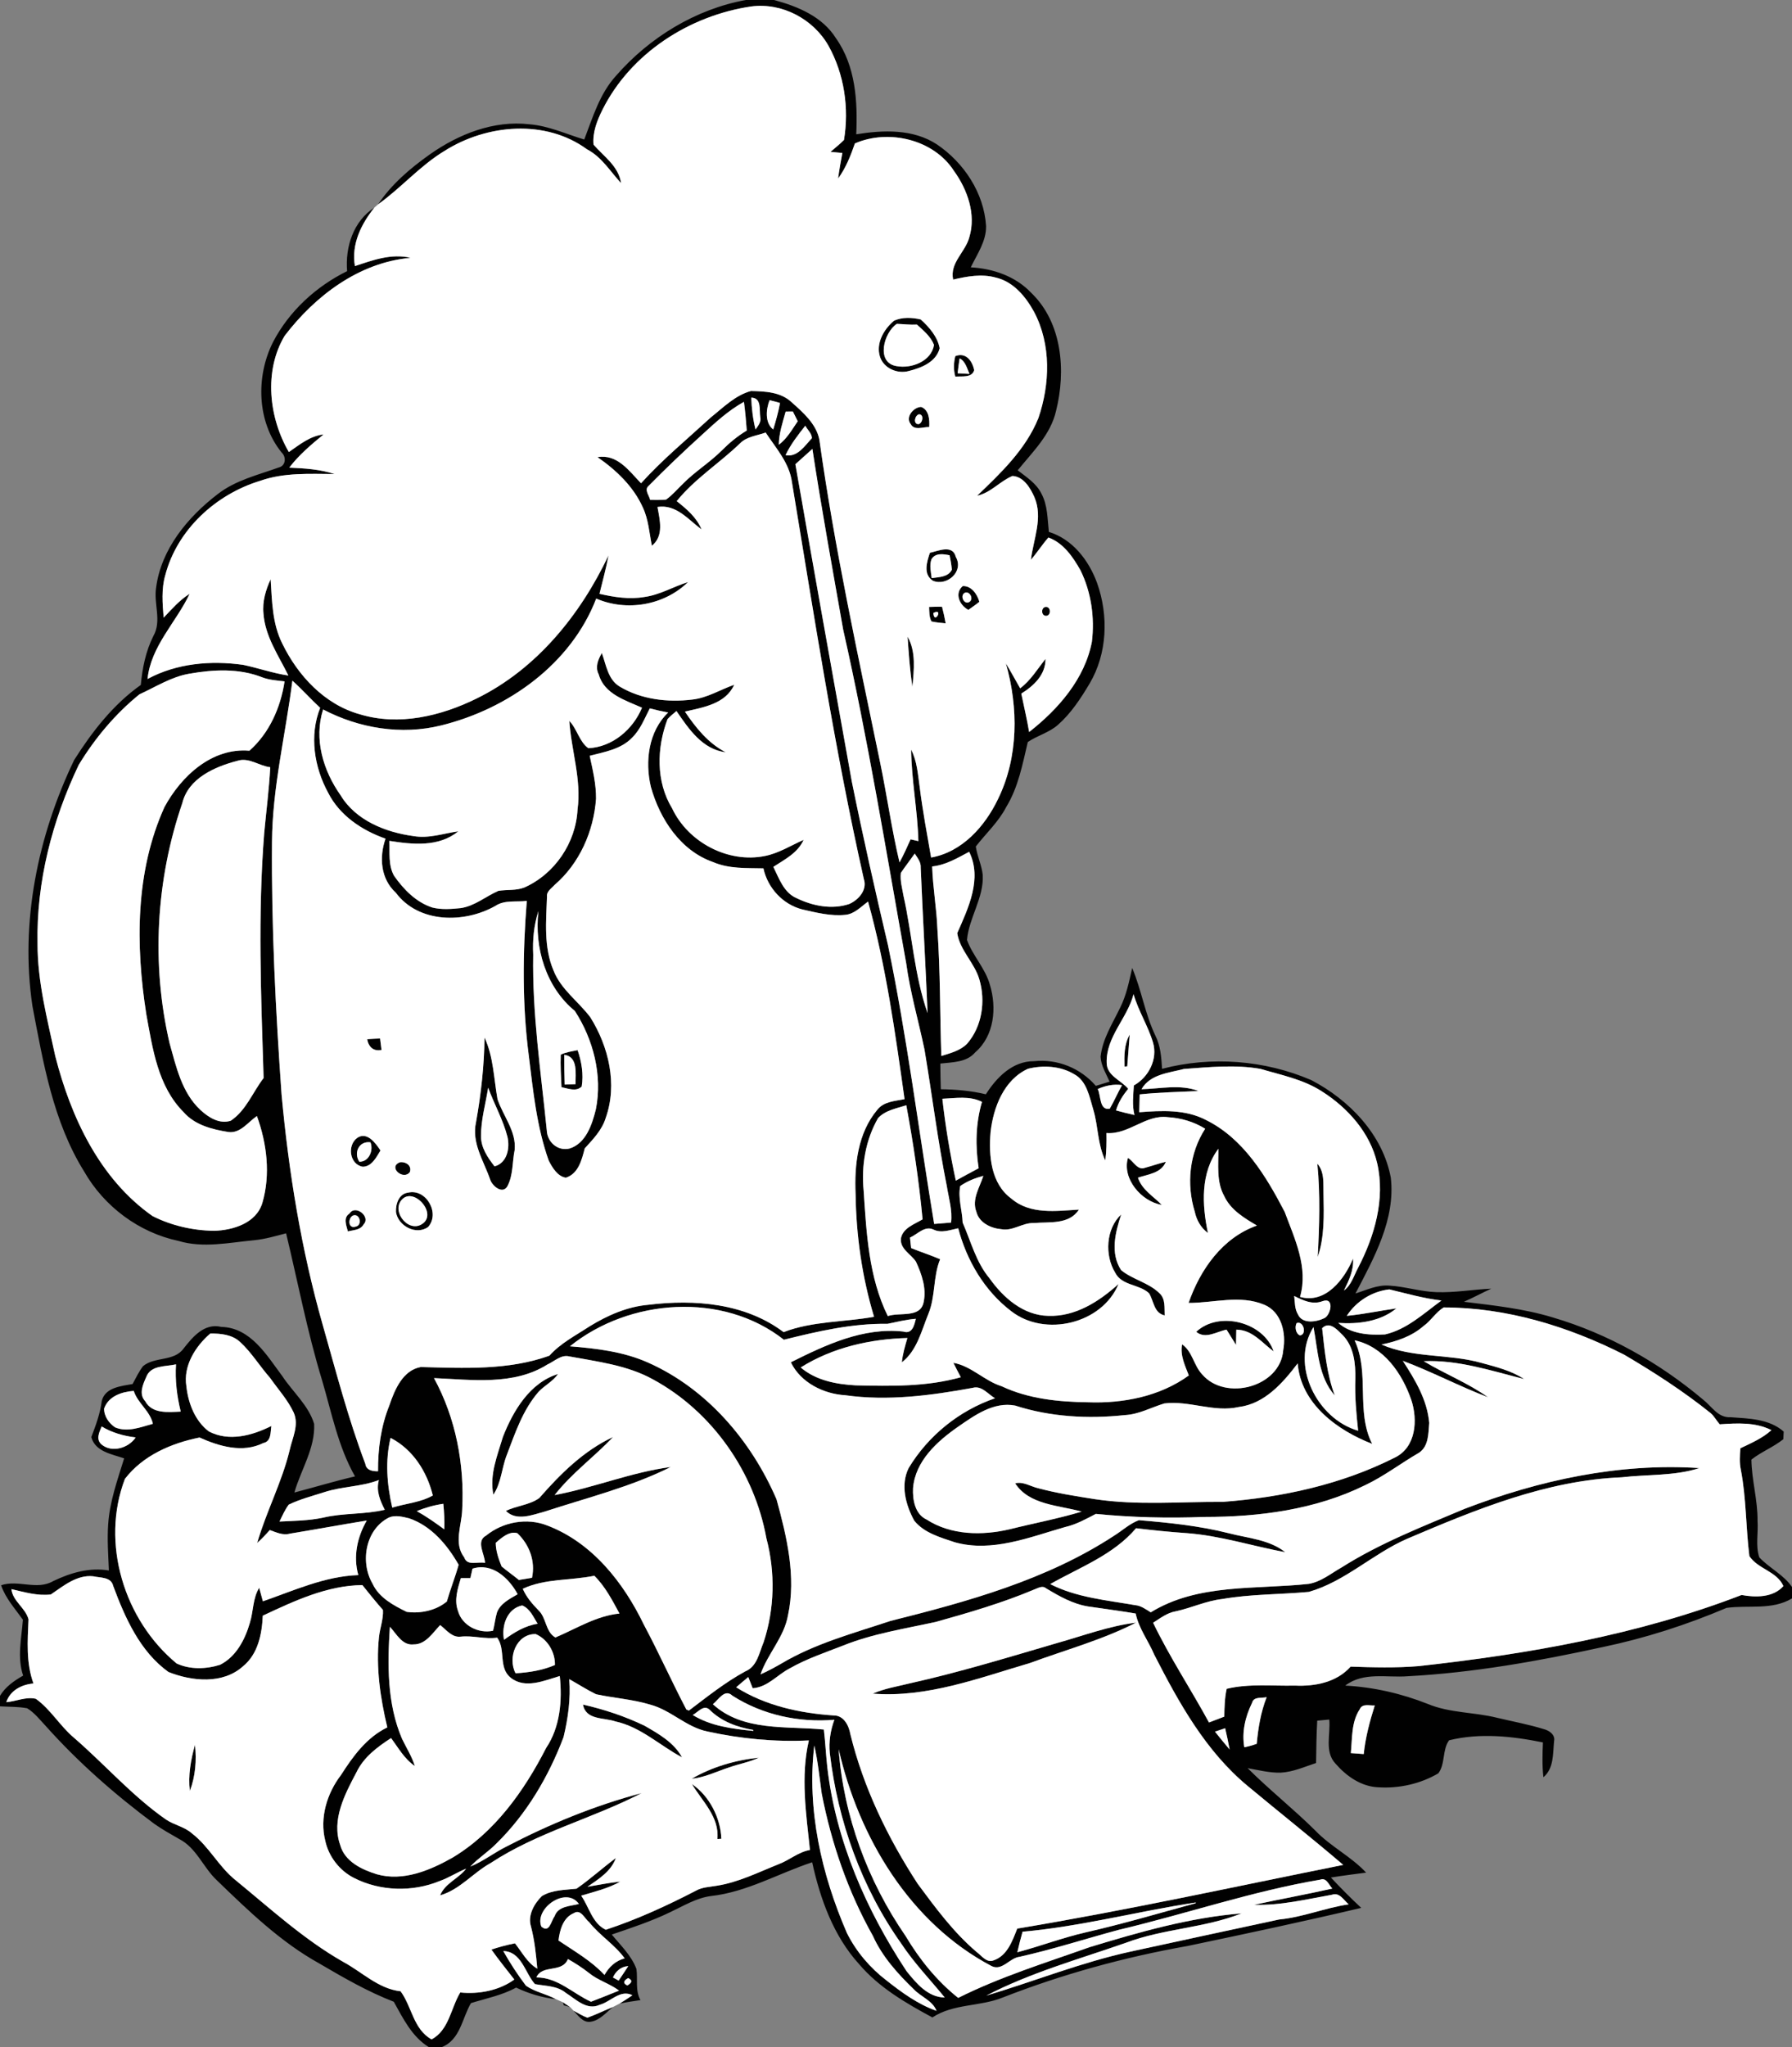 <?xml version="1.0" encoding="UTF-8" ?>
<!DOCTYPE svg PUBLIC "-//W3C//DTD SVG 1.1//EN" "http://www.w3.org/Graphics/SVG/1.1/DTD/svg11.dtd">
<svg width="494pt" height="564pt" viewBox="0 0 494 564" version="1.1" xmlns="http://www.w3.org/2000/svg">
<rect x="0" y="0" width="494" height="564" fill="#808080" stroke="none"/>
<g id="#010101ff">
<path fill="#010101" opacity="1.00" d=" M 205.58 0.00 L 213.37 0.00 C 219.92 1.75 226.73 4.58 230.47 10.57 C 235.89 18.25 236.44 27.93 236.04 37.00 C 243.47 35.80 251.69 35.48 258.26 39.77 C 265.72 44.80 271.26 53.16 271.83 62.27 C 271.91 66.45 269.36 70.03 267.61 73.65 C 273.81 74.00 279.96 76.11 284.30 80.70 C 292.85 88.93 293.88 102.21 291.13 113.17 C 289.64 119.76 284.64 124.51 280.55 129.57 C 282.94 131.43 285.68 133.15 287.07 135.96 C 288.83 139.20 288.74 142.98 289.14 146.54 C 295.68 148.55 300.14 154.37 302.42 160.58 C 305.63 169.55 305.29 180.04 300.36 188.34 C 297.92 192.43 295.26 196.51 291.65 199.69 C 289.22 201.84 285.98 202.63 283.33 204.43 C 281.88 210.55 280.72 216.89 277.38 222.34 C 275.25 226.46 271.80 229.60 269.00 233.21 C 269.38 235.88 270.62 238.35 270.91 241.03 C 271.25 247.35 267.10 252.83 266.57 258.96 C 268.15 263.33 271.63 266.77 272.88 271.30 C 274.81 277.61 274.12 285.36 268.85 289.91 C 266.46 292.73 262.57 292.62 259.22 293.01 C 259.23 295.37 259.28 297.73 259.35 300.09 C 263.53 300.14 267.70 300.50 271.77 301.48 C 274.72 296.84 279.13 292.32 285.04 292.36 C 291.50 291.68 297.86 294.26 302.09 299.16 C 303.35 298.77 304.61 298.38 305.88 297.99 C 304.91 295.77 303.50 293.59 303.40 291.11 C 303.92 286.24 306.66 282.04 308.74 277.72 C 310.50 274.26 311.26 270.43 312.11 266.68 C 314.68 272.76 315.65 279.38 318.52 285.35 C 319.94 288.17 320.15 291.36 320.35 294.46 C 333.90 290.91 348.60 292.04 361.46 297.56 C 371.91 302.99 381.18 312.55 383.40 324.44 C 384.72 335.94 378.79 346.52 373.66 356.36 C 376.69 355.41 379.71 353.92 382.98 354.19 C 387.36 354.44 391.58 355.85 395.98 355.99 C 401.04 356.16 406.05 355.26 411.10 355.03 C 408.55 356.18 406.11 357.53 403.55 358.64 C 411.79 359.65 420.09 360.53 428.07 362.96 C 443.27 367.44 457.36 375.39 469.46 385.57 C 471.83 387.40 473.61 390.65 477.00 390.44 C 482.05 390.81 487.68 390.86 491.71 394.40 C 491.69 394.93 491.63 395.98 491.61 396.50 C 488.88 398.69 485.55 399.96 482.81 402.12 C 482.88 407.79 484.58 413.33 484.50 419.03 C 484.74 422.35 483.90 425.84 484.98 429.05 C 487.76 432.02 491.65 433.80 494.00 437.21 L 494.00 440.36 C 488.48 443.69 481.93 442.12 475.95 442.98 C 464.92 447.66 453.46 451.35 441.72 453.79 C 424.04 457.66 406.15 460.84 388.05 461.81 C 382.27 462.26 375.84 460.54 370.85 464.38 C 378.67 464.81 386.33 466.56 393.60 469.44 C 399.70 471.98 406.42 471.67 412.74 473.26 C 417.05 474.29 421.42 475.08 425.66 476.40 C 427.12 476.79 428.79 477.95 428.41 479.69 C 428.07 483.11 428.39 487.20 425.47 489.63 C 425.11 486.44 425.20 483.23 425.34 480.04 C 416.86 478.31 407.96 477.37 399.47 479.45 C 397.55 482.06 398.47 485.93 396.51 488.55 C 391.60 491.45 385.66 492.77 379.97 492.40 C 375.23 492.22 371.14 489.32 368.13 485.85 C 365.07 482.59 366.83 477.73 366.44 473.74 C 365.61 473.81 363.95 473.96 363.12 474.04 C 362.89 477.92 362.87 481.81 362.80 485.71 C 359.59 486.76 356.43 488.20 353.01 488.37 C 349.93 488.44 346.93 487.66 343.93 487.13 C 349.93 493.11 356.60 498.38 362.62 504.35 C 366.83 508.75 372.44 511.44 376.60 515.91 C 373.36 516.34 370.11 516.73 366.89 517.26 C 369.58 520.13 372.35 522.94 375.25 525.62 C 359.35 529.38 343.37 532.77 327.39 536.12 C 309.98 539.20 292.84 543.90 276.37 550.34 C 270.10 552.86 262.83 551.98 257.03 555.81 C 249.68 551.83 242.33 547.59 236.84 541.14 C 229.76 533.37 226.11 523.16 223.89 513.06 C 214.58 516.13 205.88 521.26 196.00 522.36 C 191.93 522.89 188.39 525.10 184.74 526.81 C 179.56 529.32 174.09 531.11 168.65 532.97 C 171.10 535.97 174.06 538.74 175.44 542.45 C 175.86 545.31 175.05 548.36 176.56 551.03 C 174.64 551.31 172.71 551.60 170.81 551.99 C 172.00 551.25 173.18 550.49 174.34 549.70 C 171.00 547.98 168.35 551.51 165.30 552.33 C 161.75 553.98 158.73 550.76 155.96 549.03 C 153.56 547.04 150.35 547.18 147.46 546.62 C 144.70 543.49 143.75 537.64 138.74 537.52 C 140.60 540.83 142.69 544.02 144.98 547.05 C 147.45 548.79 150.59 549.32 153.25 550.77 C 149.44 550.35 145.74 549.24 142.28 547.58 C 138.39 549.72 134.02 550.55 129.83 551.86 C 127.37 556.05 126.90 561.97 121.76 564.00 L 118.24 564.00 C 113.52 561.09 111.15 556.11 108.55 551.48 C 101.36 548.71 94.69 544.84 88.04 540.95 C 77.38 535.05 68.56 526.50 59.87 518.11 C 56.03 514.57 54.19 509.08 49.36 506.63 C 47.04 505.30 44.70 504.00 42.52 502.46 C 31.71 494.43 21.54 485.51 12.56 475.46 C 10.96 473.76 9.50 471.86 7.49 470.63 C 5.02 470.16 2.50 470.26 0.00 470.10 L 0.00 467.21 C 1.49 464.70 3.91 463.04 6.38 461.63 C 4.68 456.56 5.94 451.36 6.31 446.23 C 4.14 443.18 1.54 440.36 0.30 436.74 C 5.05 435.14 10.17 438.21 14.66 435.60 C 19.43 433.30 24.69 431.76 30.02 432.67 C 29.85 428.44 29.52 424.21 29.82 419.98 C 30.23 413.70 32.38 407.74 34.22 401.78 C 30.86 400.61 26.25 399.96 25.17 395.92 C 26.42 392.67 27.62 389.42 28.06 385.94 C 29.01 382.21 33.41 381.88 36.55 381.30 C 37.47 379.63 38.27 377.88 39.44 376.37 C 42.63 373.71 47.96 375.14 50.57 371.57 C 53.11 368.33 56.32 364.44 60.99 365.56 C 69.13 365.76 73.53 373.39 77.84 379.15 C 80.73 383.52 85.04 387.16 86.60 392.28 C 86.91 399.00 82.95 404.91 81.15 411.19 C 86.73 409.74 92.25 408.05 97.87 406.75 C 93.20 398.54 91.42 389.18 88.77 380.22 C 84.71 366.93 82.12 353.27 78.87 339.78 C 75.97 340.53 73.08 341.39 70.09 341.68 C 63.16 342.33 56.03 343.93 49.18 341.87 C 38.29 339.56 28.70 332.39 23.19 322.74 C 14.63 308.99 11.91 292.75 8.93 277.10 C 5.52 254.04 10.42 230.26 20.44 209.39 C 25.37 201.60 31.22 194.07 38.82 188.70 C 39.24 184.06 40.17 179.44 42.27 175.24 C 44.65 171.10 42.33 166.36 43.03 161.92 C 44.41 151.27 51.77 142.43 60.05 136.10 C 64.98 132.28 71.11 130.86 76.85 128.79 C 78.81 128.32 78.97 125.85 77.61 124.64 C 70.80 116.18 70.48 103.77 75.25 94.27 C 79.68 85.74 87.10 78.93 95.69 74.70 C 95.13 68.04 97.41 60.92 103.23 57.17 C 99.56 61.72 96.81 67.29 97.84 73.31 C 102.76 71.67 107.90 69.77 113.16 71.04 C 98.96 72.30 86.86 81.53 78.46 92.53 C 72.69 102.22 74.11 115.05 79.63 124.54 C 82.58 122.51 85.49 120.09 89.19 119.69 C 85.80 122.49 82.41 125.32 79.74 128.84 C 83.95 129.02 88.20 129.28 92.24 130.60 C 85.39 130.57 78.35 130.14 71.78 132.45 C 59.54 136.15 48.84 145.91 45.56 158.47 C 44.45 162.28 44.80 166.27 45.11 170.17 C 47.35 167.82 49.50 165.32 52.28 163.59 C 48.57 171.45 41.60 177.99 40.67 187.06 C 48.70 182.73 58.07 181.92 66.99 183.16 C 71.19 184.04 75.25 185.48 79.50 186.11 C 76.80 180.62 73.07 175.33 72.63 169.03 C 72.29 165.75 73.25 162.52 74.61 159.58 C 74.98 165.57 75.05 171.81 77.82 177.31 C 82.11 186.12 89.45 194.07 99.14 196.77 C 109.95 200.07 121.53 197.30 131.41 192.43 C 147.92 184.33 159.99 169.38 167.75 153.01 C 167.10 156.58 166.11 160.07 165.26 163.60 C 169.30 164.52 173.49 165.19 177.62 164.47 C 181.89 163.91 185.62 161.61 189.68 160.36 C 183.10 166.78 172.77 168.55 164.36 164.91 C 157.39 183.00 139.99 195.33 121.61 199.86 C 110.65 202.58 99.00 200.66 89.07 195.46 C 86.48 203.64 89.09 212.32 93.90 219.11 C 98.08 226.04 106.30 229.31 113.99 230.34 C 118.17 231.08 122.24 229.61 126.33 229.03 C 120.97 233.44 113.71 232.67 107.34 231.66 C 107.48 234.86 106.99 238.39 108.64 241.29 C 111.27 245.04 114.70 248.57 119.17 250.02 C 121.72 250.66 124.41 250.45 127.01 250.18 C 130.88 249.62 133.90 246.95 137.39 245.43 C 139.77 245.04 142.28 245.41 144.56 244.50 C 152.94 240.77 158.75 232.18 159.21 223.03 C 160.34 214.76 157.49 206.76 156.94 198.60 C 159.08 200.81 159.73 204.41 162.19 206.13 C 168.81 205.82 174.49 200.98 176.98 194.97 C 172.42 192.94 166.54 191.21 165.05 185.79 C 164.00 183.77 164.87 181.71 165.91 179.91 C 167.10 183.15 167.57 187.20 170.83 189.15 C 176.77 192.71 184.05 193.56 190.84 192.73 C 194.97 192.28 198.53 190.00 202.39 188.66 C 200.01 193.96 193.83 194.87 188.81 196.05 C 191.81 200.48 195.20 204.75 200.06 207.25 C 193.62 206.48 189.83 200.78 186.48 195.89 C 185.63 196.61 184.75 197.30 184.01 198.14 C 181.03 206.05 180.78 215.30 185.28 222.70 C 189.69 232.07 200.75 237.91 210.94 235.81 C 214.74 235.04 218.03 232.92 221.53 231.39 C 219.91 235.00 216.32 236.78 213.19 238.82 C 214.77 242.01 216.07 245.96 219.63 247.46 C 224.05 249.60 229.32 250.65 234.09 249.06 C 236.67 247.94 239.15 245.16 238.13 242.17 C 230.01 206.03 224.38 169.39 218.32 132.87 C 217.63 127.55 213.90 123.48 211.07 119.17 C 208.71 120.03 205.94 120.24 204.06 122.09 C 198.38 127.59 191.56 131.86 186.55 138.06 C 189.28 140.23 192.04 142.54 193.39 145.86 C 189.70 143.12 186.41 138.87 181.25 139.67 C 181.89 143.31 183.07 147.63 179.70 150.36 C 178.99 146.83 178.77 143.14 177.22 139.83 C 174.62 134.02 169.88 129.53 164.72 125.95 C 170.15 125.00 173.43 129.74 176.71 133.14 C 182.64 126.59 189.47 120.95 195.97 114.98 C 199.40 112.25 202.68 108.90 207.02 107.72 C 210.93 107.82 215.20 107.97 218.22 110.81 C 221.37 113.62 225.00 116.75 225.87 121.09 C 230.05 151.01 236.54 180.56 242.64 210.14 C 244.53 219.27 245.81 228.52 247.97 237.59 C 249.11 235.53 250.06 233.38 251.02 231.24 C 251.56 231.36 252.64 231.61 253.17 231.73 C 252.95 223.29 251.27 214.95 251.17 206.52 C 252.81 209.68 253.02 213.27 253.52 216.73 C 254.32 223.28 255.56 229.75 256.68 236.25 C 265.22 234.74 271.53 227.65 275.12 220.14 C 280.79 208.56 280.77 194.98 277.29 182.76 C 278.67 185.01 279.90 187.35 281.23 189.63 C 284.13 187.45 286.00 184.32 288.21 181.52 C 288.27 185.90 284.96 188.96 281.54 191.09 C 282.26 194.62 283.11 198.11 283.70 201.67 C 291.71 195.41 299.03 187.07 301.00 176.82 C 301.81 170.16 300.83 163.19 297.87 157.15 C 295.80 153.47 293.15 149.57 289.01 148.09 C 287.29 150.05 285.89 152.26 284.19 154.22 C 284.88 148.53 287.57 142.64 285.17 137.00 C 284.04 134.46 282.20 131.30 279.10 131.13 C 275.65 132.57 273.14 135.76 269.36 136.58 C 275.92 130.30 282.78 123.79 286.25 115.19 C 289.47 105.80 289.80 94.91 285.08 85.96 C 282.79 81.76 279.38 77.60 274.50 76.47 C 270.62 75.39 266.58 76.13 262.75 77.03 C 261.76 72.38 266.14 69.48 267.22 65.33 C 269.12 59.03 266.70 52.24 262.98 47.09 C 257.39 38.38 244.91 35.49 235.67 39.52 C 234.50 42.92 233.17 46.27 231.04 49.19 C 231.34 46.83 231.78 44.48 232.21 42.14 C 231.39 42.07 229.77 41.92 228.95 41.84 C 230.19 40.76 231.49 39.73 232.66 38.57 C 234.11 29.81 232.74 20.43 228.40 12.63 C 224.23 5.24 215.54 0.65 207.08 1.78 C 190.06 4.29 173.87 14.66 166.08 30.24 C 164.60 33.20 163.31 36.48 163.62 39.85 C 166.48 43.12 170.54 45.80 171.21 50.45 C 168.21 47.22 165.88 43.25 161.84 41.15 C 150.37 32.76 134.18 34.23 122.57 41.56 C 115.80 45.64 110.60 51.75 104.20 56.32 C 107.92 50.76 113.09 46.36 118.51 42.52 C 126.43 36.95 136.11 33.09 145.94 34.24 C 151.22 34.66 156.05 36.93 161.06 38.44 C 163.41 32.32 165.30 25.82 169.84 20.85 C 179.02 10.32 191.77 2.52 205.58 0.00 M 207.10 109.55 C 207.20 112.50 207.56 115.44 208.27 118.32 C 208.98 117.30 209.91 116.26 209.58 114.91 C 209.28 112.93 210.01 109.61 207.10 109.55 M 212.15 110.26 C 211.17 112.71 210.80 116.51 213.16 118.32 C 213.89 115.91 214.58 113.49 215.03 111.02 C 214.08 110.73 213.12 110.48 212.15 110.26 M 193.65 119.66 C 188.58 124.26 183.62 128.98 178.81 133.85 C 177.51 134.93 178.97 136.49 179.23 137.73 C 180.68 137.73 182.15 137.78 183.61 137.64 C 185.35 136.40 186.74 134.74 188.27 133.27 C 191.59 129.89 195.69 127.41 199.03 124.05 C 201.09 121.98 203.35 120.12 205.86 118.61 C 205.67 115.97 205.43 113.34 205.08 110.71 C 200.81 113.06 197.22 116.40 193.65 119.66 M 216.59 113.38 C 215.75 116.38 214.74 119.38 214.69 122.53 C 216.96 120.84 218.34 118.34 219.91 116.05 C 219.46 115.15 219.01 114.26 218.57 113.37 C 218.07 113.37 217.08 113.38 216.59 113.38 M 216.55 125.40 C 219.83 126.05 221.86 122.79 223.82 120.72 C 223.80 119.37 222.57 118.42 222.00 117.28 C 219.98 119.84 217.95 122.43 216.55 125.40 M 219.26 127.89 C 224.37 157.06 229.59 186.22 234.83 215.38 C 237.88 230.44 241.27 245.43 244.79 260.39 C 250.07 285.81 253.27 311.60 257.52 337.20 C 259.07 337.08 260.62 336.94 262.18 336.82 C 262.59 333.42 261.54 330.11 261.01 326.80 C 258.52 314.34 256.96 301.72 254.86 289.19 C 253.20 281.24 250.91 273.43 249.81 265.37 C 244.29 234.69 239.33 203.89 232.44 173.48 C 229.52 156.90 226.49 140.33 223.95 123.68 C 222.38 125.08 220.83 126.50 219.26 127.89 M 38.44 191.29 C 31.77 196.69 26.16 203.39 21.71 210.72 C 14.40 226.03 10.01 242.95 10.35 259.99 C 10.33 270.52 13.03 280.75 15.24 290.97 C 19.54 307.78 27.45 324.76 42.02 335.01 C 47.24 337.67 53.16 339.00 59.01 339.09 C 64.25 338.93 70.66 336.99 72.33 331.39 C 74.61 323.57 73.58 315.03 70.82 307.47 C 68.38 309.12 66.27 312.30 62.99 311.88 C 58.51 311.16 53.71 309.97 50.61 306.39 C 43.50 299.30 42.06 288.84 40.33 279.41 C 37.35 260.44 37.28 240.12 45.35 222.32 C 49.97 213.82 58.40 205.94 68.76 206.82 C 74.27 201.94 77.36 194.91 78.45 187.72 C 76.37 187.48 74.24 187.35 72.27 186.60 C 65.90 184.08 58.82 184.44 52.19 185.61 C 47.23 186.45 42.95 189.23 38.44 191.29 M 80.60 187.53 C 78.74 202.36 75.07 217.00 74.98 232.01 C 74.80 255.21 75.98 278.40 77.62 301.53 C 79.59 322.93 83.05 344.24 88.94 364.92 C 92.61 377.78 95.96 390.77 100.71 403.29 C 100.95 405.07 102.71 405.37 104.21 405.33 C 104.18 399.14 105.01 392.94 107.34 387.17 C 108.79 382.89 111.03 377.50 115.99 376.62 C 127.84 376.91 140.12 377.58 151.46 373.49 C 154.52 370.05 158.66 367.95 162.45 365.46 C 167.41 362.40 172.91 359.97 178.77 359.47 C 191.48 357.90 205.46 359.04 216.01 367.00 C 223.94 363.95 232.66 364.27 240.95 362.78 C 237.64 351.82 236.02 340.41 235.86 328.97 C 235.49 320.95 236.47 312.17 241.81 305.79 C 243.60 303.45 246.72 303.35 249.36 302.82 C 246.78 284.54 244.26 266.20 239.30 248.39 C 237.34 249.79 235.55 251.83 233.00 252.04 C 229.01 252.45 225.06 251.43 221.21 250.56 C 215.82 249.21 211.61 244.63 210.45 239.23 C 205.79 239.12 200.94 239.40 196.57 237.50 C 187.59 234.38 181.88 225.61 179.43 216.80 C 177.75 209.80 178.76 201.47 184.20 196.30 C 182.49 195.98 180.80 195.61 179.13 195.16 C 177.68 197.95 176.54 201.01 174.24 203.24 C 171.20 206.43 166.63 207.16 162.56 208.22 C 163.40 212.11 164.35 216.03 164.31 220.04 C 163.67 229.01 159.75 237.91 152.86 243.82 C 152.04 244.75 150.63 245.57 150.79 247.01 C 150.55 253.80 149.85 260.95 152.59 267.37 C 154.63 272.61 159.46 275.90 162.74 280.27 C 167.81 288.37 170.27 298.72 166.99 307.96 C 165.97 311.33 163.49 313.85 161.20 316.38 C 160.39 319.48 159.47 323.36 155.99 324.46 C 153.70 324.11 152.25 321.67 151.26 319.73 C 147.96 310.47 146.97 300.59 145.78 290.89 C 143.93 276.73 144.09 262.41 145.22 248.20 C 142.34 248.57 139.15 247.87 136.59 249.56 C 128.05 254.43 115.40 254.41 109.10 245.93 C 104.92 242.13 104.49 236.14 106.28 231.06 C 99.81 228.79 93.64 224.69 90.47 218.43 C 86.61 211.37 85.23 202.64 88.26 195.01 C 85.63 192.59 83.27 189.90 80.60 187.53 M 65.47 209.60 C 59.23 211.22 51.93 214.39 50.25 221.28 C 42.99 242.41 41.68 265.64 46.75 287.42 C 48.57 293.89 50.11 301.01 55.24 305.78 C 57.43 307.83 60.53 309.80 63.63 308.75 C 67.87 305.90 69.65 300.91 72.67 297.00 C 71.96 274.51 71.04 251.95 72.84 229.48 C 73.39 223.44 74.19 217.42 74.50 211.37 C 71.42 211.02 68.65 208.59 65.47 209.60 M 256.97 238.71 C 257.15 244.52 258.20 250.25 258.42 256.06 C 259.23 267.66 259.10 279.30 259.49 290.92 C 261.98 290.15 264.66 289.48 266.57 287.58 C 270.73 282.83 271.74 275.84 269.99 269.88 C 268.69 265.29 264.61 261.85 263.88 257.08 C 266.92 250.20 270.83 242.08 267.17 234.67 C 263.93 236.39 260.70 238.33 256.97 238.71 M 248.34 240.48 C 248.07 242.62 248.73 244.76 249.08 246.87 C 251.48 257.57 252.04 268.69 255.71 279.10 C 255.15 265.73 254.37 252.38 253.81 239.02 C 253.92 237.51 252.91 236.35 252.17 235.16 C 250.91 236.95 249.56 238.67 248.34 240.48 M 146.99 263.01 C 146.69 279.23 149.11 295.30 150.73 311.39 C 150.84 314.60 153.71 317.20 156.97 316.43 C 161.52 315.05 163.24 309.78 164.27 305.58 C 166.12 296.28 163.56 286.37 158.47 278.52 C 150.45 271.95 147.27 261.06 148.43 251.00 C 147.18 254.88 146.78 258.95 146.99 263.01 M 312.49 273.89 C 310.79 280.53 304.83 285.69 305.08 292.85 C 305.13 296.40 309.05 297.60 311.01 299.96 C 309.56 301.75 308.29 303.68 307.66 305.92 C 309.34 306.39 311.03 306.81 312.74 307.19 C 312.06 304.51 312.41 301.76 312.57 299.04 C 316.65 296.78 319.23 291.76 317.83 287.16 C 316.46 282.58 313.80 278.50 312.49 273.89 M 283.38 294.45 C 276.74 297.48 273.83 305.09 273.07 311.91 C 272.53 318.34 273.13 326.09 278.82 330.23 C 284.00 334.68 291.16 333.61 297.42 333.25 C 294.72 337.47 289.24 336.57 284.96 336.95 C 281.87 336.84 279.23 339.21 276.10 338.65 C 273.19 338.42 269.92 336.90 269.15 333.83 C 267.84 330.38 270.07 327.13 271.08 323.95 C 268.83 324.55 266.62 325.41 264.70 326.76 C 264.04 330.10 265.27 333.47 265.37 336.82 C 267.66 342.02 269.06 347.75 272.79 352.19 C 276.57 357.52 282.11 362.40 289.00 362.52 C 296.48 362.78 303.00 358.56 308.34 353.75 C 303.80 364.74 288.05 368.46 278.77 361.24 C 271.40 355.64 266.49 347.27 264.15 338.39 C 261.91 338.84 259.56 339.82 257.34 338.75 C 254.91 337.58 252.91 340.07 250.85 340.96 C 250.93 341.68 251.08 343.12 251.16 343.84 C 253.80 344.92 256.53 345.79 259.17 346.92 C 257.18 351.73 257.93 357.15 255.92 361.99 C 254.02 366.63 252.79 372.10 248.62 375.32 C 248.83 373.02 249.51 370.82 250.14 368.62 C 239.87 368.90 229.50 371.23 220.73 376.74 C 224.95 380.33 230.55 381.38 235.93 381.67 C 245.60 381.89 255.47 382.08 264.87 379.43 C 264.18 378.11 263.46 376.80 262.82 375.46 C 267.77 376.33 271.36 380.43 276.12 381.91 C 283.55 385.42 291.89 386.23 300.02 386.33 C 309.66 386.68 319.80 384.69 327.72 378.94 C 326.68 376.20 325.27 373.40 325.87 370.37 C 328.75 372.37 329.06 376.18 331.39 378.63 C 337.78 386.14 352.99 382.15 353.75 371.95 C 354.60 367.32 353.30 361.46 348.55 359.47 C 341.86 356.64 334.60 358.98 327.66 358.96 C 330.85 349.77 336.98 341.00 346.50 337.64 C 343.00 335.58 339.25 333.34 337.47 329.50 C 335.27 325.51 335.92 320.85 335.87 316.49 C 330.89 323.18 331.36 331.95 332.99 339.68 C 331.04 338.27 329.85 336.13 329.36 333.82 C 327.02 326.23 327.87 317.68 332.23 310.97 C 329.14 309.05 325.61 308.01 322.00 307.79 C 315.85 306.95 311.17 312.65 305.01 312.15 C 305.05 314.66 305.04 317.19 304.70 319.70 C 302.56 315.36 302.77 310.34 301.40 305.75 C 300.32 302.22 299.64 297.79 296.04 295.90 C 292.31 293.68 287.52 293.41 283.38 294.45 M 326.38 294.50 C 322.23 295.59 317.04 295.94 314.68 300.08 C 319.90 299.96 325.33 298.64 330.39 300.58 C 324.98 300.83 319.56 300.94 314.17 301.51 C 314.12 303.14 314.09 304.78 314.06 306.42 C 320.22 305.95 326.76 305.59 332.43 308.55 C 342.76 313.63 349.00 324.00 354.14 333.86 C 356.91 341.30 360.73 349.19 358.38 357.30 C 365.42 359.28 370.61 352.44 372.99 346.75 C 373.23 349.93 371.84 352.78 370.48 355.55 C 372.53 354.04 373.20 351.48 374.36 349.33 C 378.92 340.59 381.91 330.34 379.65 320.49 C 377.69 312.05 371.53 305.18 364.35 300.64 C 359.24 297.36 353.21 296.18 347.47 294.48 C 340.51 293.25 333.37 294.00 326.38 294.50 M 302.61 300.02 C 303.53 301.79 303.00 306.02 305.93 305.45 C 307.15 303.34 308.11 301.07 309.32 298.95 C 307.00 298.60 304.74 299.10 302.61 300.02 M 259.78 302.71 C 260.62 310.29 261.88 317.81 263.49 325.26 C 265.59 324.13 267.67 322.95 269.79 321.85 C 268.85 315.77 268.95 309.51 270.70 303.57 C 267.29 301.84 263.43 302.56 259.78 302.71 M 242.05 308.05 C 238.60 314.06 237.41 321.15 238.08 328.02 C 238.85 339.69 239.48 351.92 244.74 362.58 C 248.03 361.45 253.81 363.24 254.63 358.67 C 255.43 354.87 254.08 351.02 252.51 347.61 C 251.12 345.47 248.04 344.12 248.36 341.16 C 248.92 338.29 252.11 337.26 254.33 335.93 C 253.33 325.38 251.77 314.91 249.84 304.50 C 247.14 305.38 244.07 305.86 242.05 308.05 M 371.27 362.52 C 375.86 362.08 380.37 361.11 384.94 360.46 C 380.48 364.12 374.48 364.83 368.91 364.47 C 372.42 367.52 377.36 367.89 381.80 367.64 C 387.83 366.27 392.49 361.84 397.36 358.30 C 392.48 357.72 387.76 356.37 383.00 355.23 C 378.25 355.76 373.85 358.50 371.27 362.52 M 356.77 357.05 C 356.99 358.74 356.87 360.58 357.80 362.11 C 359.02 364.87 362.98 364.21 365.17 363.11 C 366.96 362.07 367.86 357.29 364.58 358.48 C 361.81 359.53 359.23 358.28 356.77 357.05 M 157.11 370.91 C 164.42 371.50 171.84 372.36 178.62 375.38 C 194.84 382.56 207.12 396.96 214.06 413.05 C 216.90 423.36 219.52 434.31 217.23 444.99 C 216.18 451.05 211.62 455.59 209.65 461.29 C 211.60 460.43 213.48 459.41 215.33 458.35 C 224.65 452.78 235.23 449.98 245.44 446.58 C 266.79 441.23 288.51 435.27 307.12 423.09 C 309.40 421.67 311.42 419.75 313.96 418.81 C 322.30 419.51 330.65 420.36 338.79 422.42 C 344.03 423.78 349.92 424.15 354.30 427.63 C 345.23 425.95 336.36 423.06 327.12 422.38 C 322.46 422.07 317.81 421.58 313.18 421.03 C 306.94 428.39 297.68 431.78 289.51 436.42 C 296.78 440.13 305.01 440.84 312.93 442.22 C 314.56 442.36 315.88 443.38 317.23 444.20 C 330.23 436.18 346.22 437.95 360.79 436.36 C 364.18 435.78 366.90 433.49 369.82 431.84 C 380.44 425.12 392.18 420.56 403.71 415.70 C 424.26 407.80 446.36 402.99 468.47 404.46 C 461.57 406.68 454.17 406.16 447.04 407.00 C 426.27 407.83 406.81 415.89 387.94 423.92 C 378.48 428.03 370.83 435.69 360.81 438.57 C 352.85 439.30 344.80 439.16 336.89 440.54 C 332.46 441.04 328.40 443.01 324.06 443.93 C 321.72 444.34 319.83 445.83 317.88 447.07 C 322.44 456.54 328.26 465.32 333.28 474.54 C 334.68 474.00 336.09 473.46 337.50 472.93 C 337.54 470.36 337.61 467.78 338.16 465.27 C 344.28 463.78 350.73 464.53 356.99 464.38 C 362.52 464.64 368.49 463.48 372.32 459.16 C 378.56 459.37 384.81 459.54 391.04 459.02 C 421.29 455.70 451.61 450.41 480.10 439.42 C 483.96 440.14 488.85 440.15 491.63 436.96 C 489.80 432.86 484.60 432.28 482.25 428.71 C 481.26 420.81 481.41 412.78 479.90 404.94 C 479.48 402.98 479.62 400.97 479.77 399.00 C 482.75 397.57 485.84 396.26 488.32 394.01 C 483.87 391.75 478.86 392.09 474.07 392.40 C 473.18 391.39 472.57 390.17 471.55 389.30 C 464.07 383.29 455.99 378.08 447.72 373.21 C 432.34 365.42 415.34 360.22 397.98 360.20 C 395.80 361.52 394.47 363.88 392.39 365.35 C 389.14 368.19 384.98 369.57 380.83 370.42 C 389.56 374.22 399.39 372.93 408.43 375.49 C 412.45 376.59 416.61 377.61 420.15 379.93 C 411.09 377.65 401.94 374.59 392.48 375.01 C 398.28 378.52 404.68 381.01 410.22 384.95 C 402.26 381.91 394.70 377.90 386.71 374.91 C 390.09 380.11 393.46 385.69 393.99 392.01 C 393.75 394.86 393.88 398.39 391.22 400.21 C 386.18 403.11 381.55 406.71 376.26 409.20 C 362.58 415.93 347.12 417.93 332.02 417.92 C 322.03 418.30 312.03 418.07 302.09 417.08 C 299.36 418.50 296.66 420.01 293.63 420.70 C 283.83 423.49 273.49 427.77 263.21 424.90 C 259.25 423.56 254.80 422.36 252.05 418.98 C 249.67 414.67 248.18 409.12 250.48 404.46 C 255.89 395.51 264.41 388.62 274.30 385.22 C 272.36 384.12 270.62 381.64 268.13 382.36 C 256.58 384.47 244.75 386.04 233.03 384.39 C 227.02 384.04 220.71 380.91 218.01 375.31 C 227.63 370.51 237.93 365.65 248.99 366.84 C 251.46 367.65 252.04 365.15 252.47 363.33 C 249.81 363.54 247.24 364.19 244.64 364.72 C 234.96 364.56 225.42 366.78 216.09 369.10 C 199.24 355.83 173.46 357.73 157.11 370.91 M 357.43 364.53 C 356.89 365.58 357.16 367.40 358.36 367.91 C 360.40 367.64 359.28 363.71 357.43 364.53 M 364.47 365.91 C 365.17 372.16 365.73 378.52 367.96 384.46 C 363.40 379.31 363.32 372.01 362.09 365.61 C 355.58 376.04 363.05 390.91 374.40 394.17 C 373.89 389.45 373.45 384.71 373.62 379.96 C 373.71 375.73 373.26 371.04 370.16 367.85 C 368.68 366.41 366.56 363.86 364.47 365.91 M 51.38 381.92 C 51.88 386.58 53.74 391.45 57.57 394.36 C 63.15 397.26 69.52 395.50 74.81 392.86 C 74.54 394.57 74.82 397.12 72.58 397.56 C 66.89 400.38 60.44 398.48 55.01 396.04 C 47.20 397.61 39.41 400.97 34.44 407.43 C 27.66 425.14 34.25 446.36 48.69 458.29 C 52.37 460.01 56.82 459.86 60.65 458.66 C 65.10 456.43 67.56 451.68 68.88 447.09 C 69.88 443.91 69.65 440.35 71.45 437.44 C 71.71 438.37 72.22 440.23 72.47 441.16 C 81.07 438.18 89.53 434.26 98.78 433.94 C 97.31 428.82 98.49 423.44 101.10 418.91 C 94.03 420.06 86.99 421.36 79.92 422.52 C 77.98 423.06 76.15 422.17 74.37 421.53 C 73.28 422.78 72.13 423.97 70.90 425.09 C 73.40 416.45 77.69 408.40 79.82 399.63 C 80.55 396.22 82.50 392.65 80.97 389.18 C 79.32 385.65 76.64 382.73 74.42 379.57 C 71.59 376.37 69.37 372.65 66.22 369.75 C 64.03 367.67 60.84 367.36 57.97 367.39 C 53.87 370.90 50.46 376.31 51.38 381.92 M 373.42 369.26 C 377.68 378.30 373.69 388.85 378.27 397.79 C 368.64 394.06 358.63 386.76 357.73 375.62 C 353.65 380.99 348.62 386.75 341.50 387.63 C 334.62 389.19 327.90 385.80 320.98 386.65 C 317.35 387.74 313.95 389.67 310.09 389.86 C 299.99 390.95 289.54 390.37 279.85 387.24 C 273.94 386.11 268.69 389.91 264.10 393.08 C 258.34 397.09 252.31 402.53 251.70 409.98 C 251.54 413.12 252.22 417.14 255.39 418.61 C 262.16 422.99 270.77 423.10 278.40 421.30 C 284.98 419.65 291.67 418.41 298.18 416.45 C 291.93 414.69 283.69 414.65 279.85 408.65 C 282.06 408.10 284.04 409.49 286.12 409.99 C 291.30 411.37 296.61 412.21 301.90 413.03 C 313.55 414.78 325.34 413.70 337.06 413.77 C 353.42 412.55 369.85 408.98 384.56 401.54 C 390.38 398.69 390.86 391.21 389.07 385.74 C 386.56 378.41 381.45 370.96 373.42 369.26 M 150.94 375.90 C 141.61 381.78 130.08 380.11 119.64 379.67 C 125.65 390.68 128.08 403.46 127.41 415.93 C 127.28 420.31 124.99 425.17 127.98 429.08 C 128.80 431.54 131.80 430.14 133.70 430.58 C 133.65 428.17 131.10 424.59 134.01 423.05 C 138.64 419.29 145.26 418.07 150.85 420.27 C 163.23 424.97 171.89 435.99 177.49 447.59 C 181.60 455.28 185.16 463.25 189.20 470.96 L 189.90 471.27 C 194.94 467.46 199.87 463.50 205.44 460.47 C 208.75 459.12 209.27 455.34 210.51 452.42 C 213.55 443.22 213.75 433.15 211.27 423.79 C 207.97 405.57 196.34 388.88 180.00 380.02 C 172.93 376.11 164.79 375.15 156.97 373.70 C 154.68 373.11 152.88 375.04 150.94 375.90 M 40.31 379.39 C 39.38 381.44 38.21 384.07 40.02 386.02 C 41.93 389.60 46.42 389.04 49.82 388.90 C 48.78 384.63 48.23 380.27 48.52 375.88 C 45.67 376.55 41.54 376.04 40.31 379.39 M 28.70 388.07 C 28.67 390.17 30.02 392.10 31.73 393.24 C 35.16 394.68 38.79 393.17 42.14 392.26 C 41.39 388.74 37.98 386.63 36.87 383.20 C 33.58 383.42 29.89 384.65 28.70 388.07 M 28.03 393.00 C 27.35 394.60 26.38 396.53 27.99 397.95 C 30.85 400.34 35.46 398.94 37.40 396.01 C 34.09 395.62 30.89 394.72 28.03 393.00 M 108.13 415.35 C 111.83 414.21 115.95 413.93 119.32 412.00 C 117.69 405.41 113.84 399.32 107.67 396.14 C 106.14 402.46 106.68 409.06 108.13 415.35 M 89.35 411.11 C 86.07 412.16 82.70 413.02 79.60 414.53 C 78.53 415.95 77.83 417.60 77.05 419.19 C 81.08 418.99 85.16 418.96 89.13 418.10 C 94.70 416.78 100.50 417.28 106.07 415.94 C 104.76 413.40 103.62 410.65 104.45 407.75 C 99.60 409.63 94.27 409.48 89.35 411.11 M 114.90 416.32 C 117.55 417.79 120.03 419.55 122.48 421.34 C 122.57 418.99 122.44 416.64 122.21 414.30 C 119.70 414.66 117.25 415.34 114.90 416.32 M 107.25 418.07 C 100.75 421.29 99.20 430.34 102.70 436.30 C 104.49 440.19 108.45 442.26 112.10 444.07 C 115.90 444.61 120.17 443.71 123.18 441.22 C 124.15 437.81 125.51 434.44 126.43 431.09 C 123.31 425.63 118.93 420.41 112.81 418.31 C 111.02 417.88 109.01 417.33 107.25 418.07 M 136.66 425.06 C 136.68 427.31 137.44 429.50 138.29 431.57 C 139.83 432.85 141.48 434.01 143.04 435.28 C 144.25 435.07 145.45 434.87 146.66 434.68 C 147.63 430.10 145.96 425.58 142.62 422.40 C 140.41 421.73 138.22 423.67 136.66 425.06 M 130.25 432.17 C 130.11 432.82 129.82 434.12 129.67 434.77 C 129.01 434.77 127.70 434.78 127.04 434.78 C 126.17 437.68 125.14 440.82 126.26 443.83 C 127.38 447.86 131.94 450.14 135.92 449.27 C 136.36 447.61 136.50 445.88 137.00 444.23 C 137.96 441.71 140.53 440.49 142.70 439.21 C 140.31 434.77 135.68 430.43 130.25 432.17 M 14.01 439.28 C 10.28 439.72 6.72 438.62 3.14 437.81 C 3.54 441.18 7.01 442.94 7.86 446.12 C 7.61 452.04 7.15 458.13 9.23 463.80 C 5.98 464.09 2.87 465.65 1.72 468.95 C 4.44 468.74 7.15 467.38 9.88 468.02 C 13.96 470.94 16.51 475.47 20.32 478.69 C 28.91 486.11 36.42 494.78 45.77 501.29 C 48.02 502.80 50.85 503.26 52.91 505.10 C 57.65 508.72 60.31 514.33 64.98 518.02 C 74.56 525.86 83.76 534.31 94.56 540.47 C 99.82 543.28 104.25 547.90 110.43 548.60 C 113.54 552.79 113.95 559.08 118.97 561.85 C 123.79 559.31 124.28 553.21 126.88 548.93 C 131.99 549.45 137.57 548.42 141.78 545.36 C 139.67 542.62 137.46 539.94 135.47 537.11 C 137.59 536.40 139.76 535.82 141.96 535.39 C 143.89 537.80 145.35 540.77 148.12 542.37 C 147.77 538.46 147.37 534.54 146.37 530.74 C 145.42 527.68 147.25 524.48 149.37 522.38 C 152.21 520.63 155.71 520.71 158.92 520.34 C 162.69 517.73 166.09 514.62 169.77 511.89 C 168.43 515.61 165.02 517.68 161.95 519.81 C 164.95 519.31 167.95 518.68 170.99 518.39 C 167.64 520.28 163.86 521.17 160.21 522.26 C 162.42 525.39 163.26 529.86 166.99 531.65 C 175.57 528.83 183.80 525.05 191.82 520.90 C 193.58 519.89 195.66 519.87 197.61 519.52 C 203.58 518.58 209.03 515.83 214.59 513.61 C 217.60 512.50 220.06 510.22 223.28 509.67 C 222.23 499.65 220.67 489.46 222.98 479.49 C 213.63 479.95 204.21 479.03 195.07 477.04 C 189.19 475.86 184.96 471.13 179.22 469.62 C 174.36 468.15 169.26 467.83 164.32 466.77 C 161.77 465.53 159.40 463.98 156.93 462.61 C 157.35 467.98 156.60 473.38 155.35 478.59 C 151.24 489.44 145.19 499.72 136.87 507.87 C 134.62 510.17 131.85 511.89 129.65 514.24 C 133.21 512.81 136.25 510.38 139.68 508.69 C 151.52 502.53 163.97 497.41 176.88 494.00 C 163.30 501.05 148.16 504.78 135.29 513.25 C 130.44 515.92 126.77 520.61 121.33 522.17 C 122.70 518.82 126.41 517.57 128.51 514.82 C 126.00 515.82 123.73 517.34 121.17 518.24 C 113.70 521.30 104.84 521.06 97.63 517.40 C 93.63 515.39 90.59 511.49 89.66 507.11 C 88.07 500.82 90.13 494.06 94.01 489.01 C 97.31 483.84 101.09 478.64 106.77 475.90 C 104.83 467.79 103.60 459.39 104.47 451.05 C 104.74 448.53 105.71 446.08 105.57 443.55 C 103.61 441.32 101.74 439.01 99.89 436.69 C 90.13 436.80 81.10 441.07 72.44 445.12 C 72.21 450.17 71.15 455.65 67.03 459.03 C 61.47 464.08 52.93 463.22 46.44 460.64 C 38.58 454.99 34.48 445.72 31.20 436.91 C 30.62 434.40 27.65 434.72 25.69 434.27 C 21.19 433.80 17.50 436.92 14.01 439.28 M 144.11 437.71 C 145.09 439.98 146.70 441.85 148.41 443.61 C 150.68 445.69 150.29 449.51 153.10 451.13 C 158.89 448.68 164.36 445.18 170.77 444.53 C 168.78 440.87 166.83 437.06 163.83 434.12 C 157.28 435.48 150.30 434.83 144.11 437.71 M 285.00 437.95 C 276.23 441.64 267.06 444.30 257.90 446.86 C 249.33 448.73 240.56 450.08 232.38 453.37 C 227.41 455.31 222.32 457.00 217.67 459.66 C 214.23 461.43 211.59 464.84 207.49 465.11 C 207.18 464.34 206.58 462.80 206.28 462.03 C 205.15 462.95 204.05 463.90 202.94 464.85 C 210.96 469.91 220.44 471.98 229.80 472.61 C 232.59 472.56 234.01 475.39 234.42 477.77 C 238.03 492.51 244.73 506.32 252.98 518.99 C 257.92 525.65 262.88 532.39 269.24 537.79 C 270.59 538.77 271.94 540.83 273.86 540.10 C 277.67 538.84 279.09 534.70 280.42 531.33 C 310.53 526.32 340.36 519.78 370.29 513.78 C 361.64 506.40 352.72 499.34 343.98 492.07 C 332.37 482.47 324.95 469.07 318.19 455.86 C 316.57 452.04 313.93 448.65 313.07 444.53 C 308.73 443.78 304.36 443.25 300.01 442.59 C 295.78 441.92 292.00 439.77 288.38 437.59 C 287.31 436.69 286.06 437.59 285.00 437.95 M 138.94 451.77 C 141.73 449.72 144.73 447.88 148.21 447.35 C 147.03 445.49 146.14 443.20 143.96 442.30 C 139.74 443.16 138.19 447.97 138.94 451.77 M 107.48 448.18 C 106.79 458.53 106.67 469.35 110.84 479.07 C 112.03 481.55 113.54 483.88 114.36 486.54 C 111.50 484.62 109.81 481.54 107.81 478.84 C 104.03 481.29 100.25 484.10 98.26 488.28 C 95.06 494.32 91.31 501.36 93.79 508.33 C 95.04 512.87 99.74 515.08 103.87 516.36 C 111.11 518.41 118.49 515.31 124.73 511.79 C 136.35 504.84 144.48 493.43 150.55 481.57 C 154.43 475.80 155.02 468.50 154.31 461.75 C 150.08 463.00 144.73 465.38 140.79 462.22 C 137.31 459.45 139.48 454.48 137.06 451.18 C 133.69 451.66 130.37 450.53 127.00 450.90 C 124.59 451.20 123.04 449.01 121.34 447.71 C 119.27 449.85 117.36 453.08 114.00 453.04 C 110.90 453.40 109.30 450.12 107.48 448.18 M 142.13 460.99 C 145.82 460.77 149.56 460.19 152.98 458.71 C 153.06 455.18 150.96 451.60 147.68 450.19 C 142.35 450.07 139.84 456.71 142.13 460.99 M 196.52 469.52 C 204.81 477.09 216.80 475.47 227.11 476.49 C 227.53 479.99 227.68 483.52 228.08 487.03 C 230.45 507.19 238.79 526.23 249.91 543.06 C 252.57 546.37 255.80 550.28 260.43 550.31 C 256.42 545.39 251.97 540.80 248.46 535.48 C 237.51 520.06 230.96 501.75 228.76 483.03 C 228.44 479.89 228.92 476.73 230.01 473.80 C 220.25 474.63 210.20 472.47 201.91 467.17 C 199.77 465.13 198.09 468.29 196.52 469.52 M 345.16 469.13 C 343.30 472.93 342.28 477.14 343.02 481.38 C 344.18 481.14 345.32 480.82 346.44 480.42 C 346.84 476.02 347.57 471.69 349.18 467.57 C 347.85 467.91 345.61 467.32 345.16 469.13 M 374.85 470.89 C 372.48 474.44 372.80 478.91 372.38 482.98 C 373.27 483.04 375.05 483.18 375.94 483.24 C 376.41 478.66 377.60 474.23 378.98 469.85 C 377.61 469.98 375.56 469.21 374.85 470.89 M 190.96 472.48 C 196.00 475.58 201.91 476.29 207.67 476.87 L 207.62 476.60 C 203.18 475.85 198.87 474.26 195.62 471.05 C 194.03 469.46 192.37 471.77 190.96 472.48 M 334.93 477.07 C 336.26 478.72 337.59 480.38 338.97 481.99 C 338.62 480.02 338.18 478.07 337.74 476.13 C 336.80 476.44 335.87 476.75 334.93 477.07 M 224.47 480.89 C 222.39 498.56 226.46 516.38 233.47 532.55 C 236.03 537.68 239.86 542.16 244.41 545.64 C 248.62 548.96 253.07 552.20 258.17 553.99 C 257.08 551.18 253.92 550.15 251.94 548.09 C 247.48 543.78 243.21 539.07 240.64 533.36 C 233.78 521.18 229.18 507.81 226.52 494.11 C 225.90 489.69 225.48 485.24 224.47 480.89 M 231.19 481.90 C 232.56 500.30 239.19 518.21 249.65 533.38 C 253.49 539.82 258.25 545.73 264.14 550.42 C 275.75 544.61 288.18 540.78 300.39 536.44 C 314.06 532.30 327.97 528.29 342.28 527.14 C 332.00 531.20 320.67 531.34 310.35 535.25 C 297.41 539.77 284.08 543.45 271.88 549.80 C 285.14 545.84 298.04 540.65 311.60 537.68 C 325.26 534.71 338.94 531.75 352.62 528.82 C 359.18 528.20 365.30 525.60 371.80 524.65 C 370.43 523.52 369.26 521.24 367.17 522.01 C 360.08 523.26 352.98 525.01 345.73 524.77 C 352.90 523.22 360.12 521.91 367.28 520.30 C 366.35 519.35 365.68 517.21 364.00 517.84 C 345.15 521.04 327.00 527.28 308.43 531.67 C 299.30 534.12 290.29 537.04 281.05 539.11 C 278.31 539.42 276.28 543.06 273.39 541.68 C 250.83 529.83 236.72 506.19 231.19 481.90 M 149.23 530.77 C 151.46 532.71 151.89 529.28 152.89 527.92 C 153.84 525.11 157.21 525.17 159.59 524.54 C 156.02 519.56 147.26 525.80 149.23 530.77 M 281.89 532.19 C 281.35 534.05 280.89 535.94 280.45 537.85 C 286.80 536.16 292.96 533.82 299.38 532.35 C 309.55 530.04 319.55 527.07 329.61 524.34 L 329.64 524.14 C 313.68 526.55 298.01 530.76 281.89 532.19 M 153.96 534.61 C 158.33 537.56 163.00 540.20 166.64 544.10 C 167.88 541.89 169.70 540.18 172.20 539.53 C 169.45 535.73 165.34 533.24 162.43 529.58 C 161.18 528.61 160.10 525.85 158.21 527.06 C 155.22 528.30 154.32 531.69 153.96 534.61 M 156.56 539.72 C 154.94 543.69 149.50 541.08 147.86 544.78 C 153.77 544.78 157.88 549.19 162.92 551.48 C 165.50 550.47 168.09 549.47 170.65 548.41 C 168.09 546.48 164.89 545.62 162.40 543.59 C 160.56 542.13 158.60 540.87 156.56 539.72 M 168.97 544.79 C 169.36 545.01 170.15 545.44 170.54 545.66 C 171.42 544.32 172.34 543.01 173.20 541.66 C 171.18 541.80 169.79 543.02 168.97 544.79 M 173.15 544.96 C 171.78 545.75 171.72 546.43 172.94 547.00 C 174.31 546.20 174.38 545.52 173.15 544.96 Z" />
<path fill="#010101" opacity="1.00" d=" M 246.43 88.38 C 248.63 87.31 251.49 87.46 253.81 88.01 C 256.15 90.12 258.45 92.76 259.04 95.94 C 258.06 99.76 253.97 101.36 250.52 102.22 C 247.41 103.09 243.63 101.49 242.59 98.31 C 241.39 94.60 243.64 90.71 246.43 88.38 M 247.23 89.22 C 243.61 91.61 241.39 99.96 247.15 100.86 C 251.26 101.63 256.75 99.55 257.48 95.02 C 256.56 92.68 254.56 91.06 252.76 89.42 C 250.91 89.53 249.07 89.29 247.23 89.22 Z" />
<path fill="#010101" opacity="1.00" d=" M 263.35 98.11 C 266.26 96.99 268.03 99.39 268.55 101.97 C 268.00 104.16 265.07 103.59 263.35 103.76 C 262.83 101.89 262.88 99.98 263.35 98.11 M 264.54 98.72 C 264.32 100.09 264.14 101.46 263.99 102.84 C 264.81 102.89 266.45 102.98 267.26 103.02 C 266.56 101.48 266.17 99.58 264.54 98.72 Z" />
<path fill="#010101" opacity="1.00" d=" M 251.05 116.83 C 249.49 114.87 251.88 112.15 253.92 112.11 C 256.11 112.91 256.29 115.65 256.16 117.65 C 254.52 117.57 252.04 118.73 251.05 116.83 M 253.37 114.13 C 252.22 114.38 251.63 116.73 253.13 116.87 C 254.33 116.70 254.84 114.22 253.37 114.13 Z" />
<path fill="#010101" opacity="1.00" d=" M 256.34 152.30 C 258.67 151.77 262.65 149.95 263.49 153.44 C 265.78 157.44 261.07 161.58 257.19 160.01 C 254.40 158.27 255.51 154.80 256.34 152.30 M 256.78 154.08 C 256.16 155.77 256.63 157.56 256.84 159.27 C 258.80 158.98 261.39 159.03 262.40 156.94 C 262.27 155.61 262.06 154.29 261.78 152.98 C 260.07 152.63 257.83 152.26 256.78 154.08 Z" />
<path fill="#010101" opacity="1.00" d=" M 265.39 161.46 C 267.79 161.35 269.41 163.72 269.98 165.80 C 269.01 166.59 267.97 167.29 266.95 168.02 C 264.56 166.80 263.02 163.51 265.39 161.46 M 265.80 163.41 C 264.59 164.35 265.92 166.79 267.32 165.77 C 268.52 164.85 267.13 162.54 265.80 163.41 Z" />
<path fill="#010101" opacity="1.00" d=" M 256.12 167.22 C 257.31 167.17 258.50 167.15 259.69 167.15 C 260.08 168.66 260.42 170.19 260.69 171.73 C 259.38 171.60 258.07 171.50 256.78 171.21 C 256.11 169.98 256.20 168.56 256.12 167.22 M 257.29 168.89 C 257.55 172.29 260.25 167.31 257.29 168.89 Z" />
<path fill="#010101" opacity="1.00" d=" M 288.34 167.20 C 289.78 167.19 289.78 169.69 288.33 169.67 C 286.93 169.61 286.95 167.26 288.34 167.20 Z" />
<path fill="#010101" opacity="1.00" d=" M 250.19 175.40 C 252.57 179.52 251.94 184.64 251.53 189.19 C 250.81 184.63 250.52 180.00 250.19 175.40 Z" />
<path fill="#010101" opacity="1.00" d=" M 309.98 293.84 C 309.90 290.83 309.88 287.71 311.43 285.03 C 311.22 287.94 310.96 290.86 310.75 293.78 L 309.98 293.84 Z" />
<path fill="#010101" opacity="1.00" d=" M 101.22 286.30 C 102.41 286.21 103.59 286.15 104.78 286.11 C 104.87 286.90 105.07 288.48 105.17 289.27 C 102.91 289.72 101.59 288.38 101.22 286.30 Z" />
<path fill="#010101" opacity="1.00" d=" M 133.57 285.84 C 136.04 291.12 136.13 297.15 137.15 302.83 C 138.69 307.48 142.37 311.65 141.88 316.81 C 141.19 320.14 141.51 323.75 139.86 326.84 C 138.51 329.13 135.68 326.73 135.12 324.96 C 133.35 319.81 129.94 314.87 131.23 309.15 C 132.61 301.44 133.47 293.67 133.57 285.84 M 134.57 299.65 C 133.88 304.10 132.57 308.50 132.60 313.03 C 132.59 316.22 134.45 318.92 136.33 321.33 C 139.85 320.39 140.61 316.25 139.88 313.15 C 138.66 308.45 136.23 304.20 134.57 299.65 Z" />
<path fill="#010101" opacity="1.00" d=" M 154.58 290.56 C 156.03 289.85 157.66 289.65 159.23 289.32 C 160.33 292.52 160.91 295.96 160.36 299.34 C 158.78 300.87 156.63 299.86 154.79 299.54 C 154.64 296.55 154.47 293.55 154.58 290.56 M 155.56 290.59 C 155.55 293.32 155.57 296.06 155.66 298.80 C 156.41 298.77 157.92 298.72 158.67 298.69 C 158.59 295.84 159.46 291.17 155.56 290.59 Z" />
<path fill="#010101" opacity="1.00" d=" M 98.52 313.46 C 101.20 311.68 103.57 314.97 104.89 316.96 C 103.75 318.80 102.51 321.39 100.01 321.44 C 96.33 320.81 95.64 315.49 98.52 313.46 M 99.05 320.06 C 101.70 320.11 103.02 316.95 102.12 314.71 C 98.95 314.28 97.43 317.58 99.05 320.06 Z" />
<path fill="#010101" opacity="1.00" d=" M 310.94 319.01 C 312.51 319.90 313.56 322.56 315.67 321.72 C 317.59 321.20 319.46 320.54 321.39 320.06 C 320.14 323.22 316.49 323.51 313.70 324.45 C 314.81 327.81 317.94 329.56 320.27 331.95 C 314.65 331.04 309.26 324.73 310.94 319.01 Z" />
<path fill="#010101" opacity="1.00" d=" M 110.23 320.21 C 111.84 319.98 113.61 321.11 112.98 322.91 C 111.20 325.31 106.84 321.54 110.23 320.21 Z" />
<path fill="#010101" opacity="1.00" d=" M 363.15 320.59 C 365.20 322.92 364.75 326.11 364.85 328.97 C 364.96 334.77 365.16 340.75 363.25 346.32 C 363.72 337.74 363.99 329.15 363.15 320.59 Z" />
<path fill="#010101" opacity="1.00" d=" M 112.46 328.58 C 117.47 327.36 121.39 334.25 118.02 338.04 C 114.71 340.40 109.75 337.76 109.16 333.94 C 109.04 331.75 109.94 328.90 112.46 328.58 M 111.31 330.03 C 107.34 333.03 112.29 339.73 116.24 337.29 C 120.60 334.69 114.79 327.65 111.31 330.03 Z" />
<path fill="#010101" opacity="1.00" d=" M 96.36 334.32 C 97.98 331.75 102.28 335.24 100.24 337.31 C 99.40 338.92 97.42 338.85 95.90 339.26 C 95.48 337.64 94.53 335.46 96.36 334.32 M 97.36 334.86 C 95.86 335.54 95.90 338.62 98.02 337.94 C 99.97 337.61 99.23 334.24 97.36 334.86 Z" />
<path fill="#010101" opacity="1.00" d=" M 307.42 350.62 C 304.49 345.83 304.85 338.53 309.08 334.58 C 307.46 339.50 305.99 345.24 309.06 349.93 C 312.27 352.55 316.65 353.35 319.63 356.29 C 321.35 357.85 320.96 360.32 321.07 362.40 C 318.07 361.76 318.09 358.44 316.76 356.30 C 314.05 353.74 309.26 354.27 307.42 350.62 Z" />
<path fill="#010101" opacity="1.00" d=" M 329.76 366.92 C 336.00 361.06 348.35 364.19 351.10 372.31 C 347.88 369.92 345.23 366.36 340.81 366.32 C 340.79 367.37 340.75 369.47 340.73 370.52 C 339.85 369.12 339.01 367.70 338.12 366.32 C 335.40 366.84 332.32 369.04 329.76 366.92 Z" />
<path fill="#010101" opacity="1.00" d=" M 138.66 395.80 C 141.49 388.65 146.04 380.95 153.82 378.54 C 152.44 380.59 150.12 381.67 148.46 383.45 C 144.14 388.42 142.02 394.76 139.72 400.82 C 138.29 404.41 138.22 408.50 136.01 411.78 C 134.88 406.30 137.13 400.96 138.66 395.80 Z" />
<path fill="#010101" opacity="1.00" d=" M 148.68 412.70 C 154.47 406.07 160.92 399.66 169.00 395.90 C 163.80 401.40 157.58 405.88 152.90 411.89 C 163.70 409.88 173.98 405.61 184.90 404.16 C 173.89 409.66 161.88 412.61 150.23 416.42 C 146.82 417.33 142.40 419.19 139.46 416.26 C 142.42 414.80 146.00 414.65 148.68 412.70 Z" />
<path fill="#010101" opacity="1.00" d=" M 291.44 452.65 C 298.64 450.64 305.72 447.95 313.18 447.04 C 303.88 451.80 293.72 454.55 283.94 458.16 C 269.84 462.30 255.55 467.78 240.59 466.60 C 243.78 465.20 247.25 464.64 250.61 463.81 C 264.39 460.75 277.90 456.61 291.44 452.65 Z" />
<path fill="#010101" opacity="1.00" d=" M 160.71 469.61 C 166.53 470.94 172.26 472.83 177.64 475.42 C 181.56 477.66 185.78 480.05 188.02 484.15 C 181.87 480.89 176.62 475.76 169.63 474.25 C 166.45 473.15 161.48 473.93 160.71 469.61 Z" />
<path fill="#010101" opacity="1.00" d=" M 52.34 493.42 C 51.81 489.12 52.60 484.83 53.75 480.70 C 54.23 484.97 53.87 489.38 52.34 493.42 Z" />
<path fill="#010101" opacity="1.00" d=" M 190.69 490.04 C 196.28 486.79 202.77 484.90 209.19 484.24 C 206.60 485.48 203.73 485.95 201.03 486.91 C 197.60 488.02 194.31 489.69 190.69 490.04 Z" />
<path fill="#010101" opacity="1.00" d=" M 190.74 491.51 C 195.52 494.75 198.65 500.79 198.85 506.59 C 198.58 506.61 198.03 506.64 197.75 506.65 C 198.39 500.64 193.58 496.24 190.74 491.51 Z" />
<path fill="#010101" opacity="1.00" d=" M 155.17 551.63 C 155.67 551.96 156.66 552.61 157.15 552.94 C 156.72 552.82 155.87 552.58 155.44 552.47 L 155.17 551.63 Z" />
<path fill="#010101" opacity="1.00" d=" M 161.91 555.88 C 164.33 555.02 166.63 553.86 169.02 552.91 C 167.11 554.41 165.40 556.58 162.89 556.98 C 160.69 557.37 159.40 555.27 158.08 553.93 C 159.34 554.60 160.56 555.37 161.91 555.88 Z" />
</g>
<g id="#ffffffff">
<path fill="#ffffff" opacity="1.00" d=" M 166.08 30.24 C 173.87 14.66 190.06 4.29 207.08 1.78 C 215.54 0.65 224.23 5.24 228.40 12.63 C 232.74 20.43 234.11 29.81 232.66 38.57 C 231.49 39.73 230.19 40.76 228.95 41.84 C 229.77 41.92 231.39 42.07 232.21 42.14 C 231.78 44.48 231.34 46.83 231.04 49.19 C 233.17 46.27 234.50 42.92 235.67 39.52 C 244.91 35.49 257.39 38.38 262.98 47.09 C 266.70 52.24 269.12 59.03 267.22 65.33 C 266.14 69.48 261.76 72.38 262.75 77.03 C 266.58 76.13 270.62 75.39 274.50 76.47 C 279.38 77.60 282.79 81.76 285.08 85.96 C 289.80 94.91 289.47 105.80 286.25 115.19 C 282.78 123.79 275.92 130.30 269.36 136.58 C 273.14 135.76 275.65 132.57 279.10 131.13 C 282.20 131.30 284.04 134.46 285.17 137.00 C 287.57 142.64 284.88 148.53 284.19 154.22 C 285.89 152.26 287.29 150.05 289.01 148.09 C 293.15 149.57 295.80 153.47 297.87 157.15 C 300.83 163.19 301.81 170.16 301.00 176.82 C 299.03 187.07 291.71 195.41 283.70 201.67 C 283.11 198.11 282.26 194.62 281.54 191.09 C 284.96 188.96 288.27 185.90 288.21 181.52 C 286.00 184.32 284.13 187.45 281.23 189.63 C 279.90 187.35 278.67 185.01 277.29 182.76 C 280.77 194.98 280.79 208.56 275.12 220.14 C 271.53 227.65 265.22 234.74 256.68 236.25 C 255.56 229.75 254.32 223.28 253.52 216.73 C 253.02 213.27 252.81 209.68 251.17 206.52 C 251.27 214.95 252.95 223.29 253.17 231.73 C 252.64 231.61 251.56 231.36 251.02 231.24 C 250.06 233.38 249.11 235.53 247.97 237.59 C 245.81 228.52 244.53 219.27 242.64 210.14 C 236.54 180.56 230.05 151.01 225.87 121.09 C 225.00 116.75 221.37 113.62 218.22 110.81 C 215.20 107.97 210.93 107.82 207.02 107.72 C 202.68 108.90 199.40 112.25 195.97 114.98 C 189.47 120.95 182.64 126.59 176.71 133.14 C 173.43 129.74 170.15 125.00 164.72 125.95 C 169.88 129.53 174.62 134.02 177.22 139.83 C 178.77 143.14 178.99 146.83 179.70 150.36 C 183.07 147.63 181.89 143.31 181.25 139.67 C 186.41 138.87 189.70 143.12 193.39 145.86 C 192.04 142.54 189.28 140.23 186.55 138.06 C 191.56 131.86 198.38 127.59 204.06 122.09 C 205.94 120.24 208.71 120.03 211.07 119.17 C 213.90 123.48 217.63 127.55 218.32 132.87 C 224.38 169.39 230.01 206.03 238.13 242.17 C 239.15 245.16 236.67 247.94 234.09 249.06 C 229.32 250.65 224.05 249.60 219.63 247.46 C 216.07 245.96 214.77 242.01 213.19 238.82 C 216.32 236.78 219.91 235.00 221.53 231.39 C 218.03 232.92 214.74 235.04 210.94 235.81 C 200.75 237.91 189.69 232.07 185.28 222.70 C 180.78 215.30 181.03 206.05 184.01 198.14 C 184.75 197.30 185.63 196.61 186.48 195.89 C 189.83 200.78 193.62 206.48 200.06 207.25 C 195.20 204.75 191.81 200.48 188.81 196.05 C 193.83 194.87 200.01 193.96 202.39 188.66 C 198.53 190.00 194.97 192.28 190.84 192.73 C 184.05 193.56 176.77 192.71 170.83 189.15 C 167.57 187.20 167.10 183.15 165.91 179.91 C 164.87 181.71 164.00 183.77 165.05 185.79 C 166.54 191.21 172.42 192.94 176.98 194.97 C 174.49 200.98 168.81 205.82 162.19 206.13 C 159.73 204.41 159.08 200.81 156.94 198.60 C 157.49 206.76 160.34 214.76 159.21 223.03 C 158.75 232.18 152.94 240.77 144.56 244.50 C 142.28 245.41 139.77 245.04 137.39 245.43 C 133.90 246.95 130.88 249.62 127.01 250.18 C 124.41 250.45 121.72 250.66 119.17 250.02 C 114.70 248.57 111.27 245.04 108.64 241.29 C 106.99 238.39 107.48 234.86 107.34 231.66 C 113.71 232.67 120.97 233.44 126.33 229.03 C 122.24 229.61 118.17 231.08 113.99 230.34 C 106.30 229.31 98.08 226.04 93.90 219.11 C 89.09 212.32 86.48 203.64 89.07 195.46 C 99.00 200.66 110.65 202.58 121.61 199.86 C 139.99 195.33 157.39 183.00 164.36 164.91 C 172.77 168.55 183.10 166.78 189.68 160.36 C 185.62 161.61 181.89 163.91 177.62 164.47 C 173.49 165.19 169.30 164.52 165.26 163.60 C 166.11 160.07 167.10 156.58 167.75 153.01 C 159.99 169.38 147.92 184.33 131.41 192.43 C 121.53 197.30 109.95 200.07 99.14 196.77 C 89.45 194.07 82.11 186.12 77.82 177.31 C 75.05 171.81 74.98 165.57 74.61 159.58 C 73.25 162.52 72.29 165.75 72.63 169.03 C 73.07 175.33 76.80 180.62 79.50 186.11 C 75.25 185.48 71.19 184.04 66.99 183.16 C 58.07 181.92 48.70 182.73 40.67 187.06 C 41.60 177.99 48.57 171.45 52.28 163.59 C 49.50 165.32 47.35 167.82 45.11 170.17 C 44.80 166.27 44.45 162.28 45.56 158.47 C 48.84 145.91 59.54 136.15 71.78 132.45 C 78.35 130.14 85.39 130.57 92.24 130.60 C 88.20 129.28 83.95 129.02 79.74 128.84 C 82.41 125.32 85.80 122.49 89.19 119.69 C 85.49 120.09 82.58 122.51 79.63 124.54 C 74.11 115.05 72.69 102.22 78.46 92.53 C 86.86 81.53 98.96 72.30 113.16 71.04 C 107.90 69.77 102.76 71.67 97.84 73.31 C 96.81 67.29 99.56 61.72 103.23 57.17 C 103.48 56.96 103.96 56.53 104.20 56.32 C 110.60 51.75 115.80 45.64 122.57 41.56 C 134.18 34.23 150.37 32.76 161.84 41.15 C 165.88 43.25 168.21 47.22 171.21 50.45 C 170.54 45.80 166.48 43.12 163.62 39.85 C 163.31 36.48 164.60 33.20 166.08 30.24 M 246.43 88.38 C 243.64 90.71 241.39 94.60 242.59 98.31 C 243.63 101.49 247.41 103.09 250.52 102.22 C 253.97 101.36 258.06 99.76 259.04 95.94 C 258.45 92.76 256.15 90.12 253.81 88.01 C 251.49 87.46 248.63 87.31 246.43 88.38 M 263.35 98.11 C 262.88 99.98 262.83 101.89 263.35 103.76 C 265.07 103.59 268.00 104.16 268.55 101.97 C 268.03 99.39 266.26 96.99 263.35 98.11 M 251.05 116.83 C 252.04 118.73 254.52 117.57 256.16 117.65 C 256.29 115.65 256.11 112.91 253.92 112.11 C 251.88 112.15 249.49 114.87 251.05 116.83 M 256.34 152.30 C 255.51 154.80 254.40 158.27 257.19 160.01 C 261.07 161.58 265.78 157.44 263.49 153.44 C 262.65 149.95 258.67 151.77 256.34 152.30 M 265.39 161.46 C 263.02 163.51 264.56 166.80 266.95 168.02 C 267.97 167.29 269.01 166.59 269.98 165.80 C 269.41 163.72 267.79 161.35 265.39 161.46 M 256.12 167.22 C 256.20 168.56 256.11 169.98 256.78 171.21 C 258.07 171.50 259.38 171.60 260.69 171.73 C 260.42 170.19 260.08 168.66 259.69 167.15 C 258.50 167.15 257.31 167.17 256.12 167.22 M 288.34 167.20 C 286.95 167.26 286.93 169.61 288.33 169.67 C 289.78 169.69 289.78 167.19 288.34 167.20 M 250.19 175.40 C 250.52 180.00 250.81 184.63 251.53 189.19 C 251.94 184.64 252.57 179.52 250.19 175.40 Z" />
<path fill="#ffffff" opacity="1.00" d=" M 247.23 89.22 C 249.07 89.29 250.91 89.53 252.76 89.42 C 254.56 91.06 256.56 92.68 257.48 95.02 C 256.75 99.55 251.26 101.63 247.15 100.86 C 241.39 99.96 243.61 91.61 247.23 89.22 Z" />
<path fill="#ffffff" opacity="1.00" d=" M 264.54 98.72 C 266.17 99.58 266.56 101.48 267.26 103.02 C 266.45 102.98 264.81 102.89 263.99 102.84 C 264.14 101.46 264.32 100.09 264.54 98.72 Z" />
<path fill="#ffffff" opacity="1.00" d=" M 207.10 109.55 C 210.01 109.61 209.28 112.93 209.58 114.91 C 209.91 116.26 208.98 117.30 208.27 118.32 C 207.56 115.44 207.20 112.50 207.10 109.55 Z" />
<path fill="#ffffff" opacity="1.00" d=" M 212.15 110.26 C 213.12 110.48 214.08 110.73 215.03 111.02 C 214.58 113.49 213.89 115.91 213.16 118.32 C 210.80 116.51 211.17 112.71 212.15 110.26 Z" />
<path fill="#ffffff" opacity="1.00" d=" M 193.65 119.66 C 197.22 116.40 200.81 113.06 205.08 110.71 C 205.43 113.34 205.67 115.97 205.86 118.61 C 203.35 120.12 201.09 121.98 199.03 124.05 C 195.69 127.41 191.59 129.89 188.27 133.27 C 186.74 134.74 185.35 136.40 183.61 137.64 C 182.15 137.78 180.68 137.73 179.23 137.73 C 178.97 136.49 177.51 134.93 178.81 133.85 C 183.62 128.98 188.58 124.26 193.65 119.66 Z" />
<path fill="#ffffff" opacity="1.00" d=" M 216.59 113.38 C 217.08 113.38 218.07 113.37 218.57 113.37 C 219.01 114.26 219.46 115.15 219.91 116.05 C 218.34 118.34 216.96 120.84 214.69 122.53 C 214.74 119.38 215.75 116.38 216.59 113.38 Z" />
<path fill="#ffffff" opacity="1.00" d=" M 253.37 114.13 C 254.84 114.22 254.33 116.70 253.13 116.87 C 251.63 116.73 252.22 114.38 253.37 114.13 Z" />
<path fill="#ffffff" opacity="1.00" d=" M 216.55 125.40 C 217.95 122.43 219.98 119.84 222.00 117.28 C 222.57 118.42 223.80 119.37 223.82 120.72 C 221.86 122.79 219.83 126.05 216.55 125.40 Z" />
<path fill="#ffffff" opacity="1.00" d=" M 219.26 127.89 C 220.83 126.50 222.38 125.08 223.95 123.68 C 226.49 140.33 229.52 156.90 232.44 173.48 C 239.33 203.89 244.29 234.69 249.81 265.37 C 250.91 273.43 253.20 281.24 254.86 289.19 C 256.96 301.72 258.52 314.34 261.01 326.80 C 261.54 330.11 262.59 333.42 262.18 336.82 C 260.62 336.94 259.07 337.08 257.52 337.20 C 253.27 311.60 250.07 285.81 244.79 260.39 C 241.27 245.43 237.88 230.44 234.83 215.38 C 229.59 186.22 224.37 157.06 219.26 127.89 Z" />
<path fill="#ffffff" opacity="1.00" d=" M 256.78 154.08 C 257.83 152.26 260.07 152.63 261.78 152.98 C 262.06 154.29 262.27 155.61 262.40 156.94 C 261.39 159.03 258.80 158.98 256.84 159.27 C 256.63 157.56 256.16 155.77 256.78 154.08 Z" />
<path fill="#ffffff" opacity="1.00" d=" M 265.80 163.41 C 267.13 162.54 268.52 164.85 267.32 165.77 C 265.92 166.79 264.59 164.35 265.80 163.41 Z" />
<path fill="#ffffff" opacity="1.00" d=" M 257.29 168.89 C 260.25 167.31 257.55 172.29 257.29 168.89 Z" />
<path fill="#ffffff" opacity="1.00" d=" M 38.44 191.29 C 42.95 189.23 47.23 186.45 52.19 185.61 C 58.82 184.44 65.90 184.08 72.27 186.60 C 74.24 187.35 76.37 187.48 78.45 187.72 C 77.36 194.91 74.27 201.94 68.76 206.82 C 58.40 205.94 49.97 213.82 45.35 222.32 C 37.28 240.12 37.35 260.44 40.33 279.41 C 42.06 288.84 43.50 299.30 50.61 306.39 C 53.71 309.97 58.51 311.16 62.99 311.88 C 66.27 312.30 68.38 309.12 70.82 307.47 C 73.58 315.03 74.61 323.57 72.33 331.39 C 70.66 336.99 64.25 338.93 59.01 339.09 C 53.16 339.00 47.24 337.67 42.02 335.01 C 27.45 324.76 19.54 307.78 15.24 290.97 C 13.03 280.75 10.33 270.52 10.35 259.99 C 10.01 242.95 14.40 226.03 21.71 210.72 C 26.16 203.39 31.77 196.69 38.44 191.29 Z" />
<path fill="#ffffff" opacity="1.00" d=" M 80.60 187.53 C 83.27 189.90 85.63 192.59 88.26 195.01 C 85.23 202.64 86.61 211.37 90.47 218.43 C 93.64 224.69 99.81 228.79 106.28 231.06 C 104.49 236.14 104.92 242.13 109.10 245.93 C 115.40 254.41 128.05 254.43 136.59 249.56 C 139.15 247.87 142.34 248.57 145.22 248.20 C 144.09 262.41 143.93 276.73 145.78 290.89 C 146.97 300.59 147.96 310.47 151.26 319.73 C 152.25 321.67 153.70 324.11 155.99 324.46 C 159.47 323.36 160.39 319.48 161.20 316.38 C 163.49 313.85 165.97 311.33 166.99 307.96 C 170.27 298.72 167.81 288.37 162.74 280.27 C 159.46 275.90 154.63 272.61 152.59 267.37 C 149.85 260.95 150.55 253.80 150.79 247.01 C 150.63 245.57 152.04 244.75 152.86 243.82 C 159.75 237.91 163.67 229.01 164.31 220.04 C 164.35 216.03 163.40 212.11 162.56 208.22 C 166.63 207.16 171.20 206.43 174.24 203.24 C 176.54 201.01 177.68 197.95 179.13 195.16 C 180.80 195.61 182.49 195.98 184.20 196.30 C 178.76 201.47 177.75 209.80 179.43 216.80 C 181.88 225.61 187.59 234.38 196.57 237.50 C 200.94 239.40 205.79 239.12 210.45 239.23 C 211.61 244.63 215.82 249.21 221.21 250.56 C 225.06 251.43 229.01 252.45 233.00 252.04 C 235.55 251.83 237.34 249.79 239.30 248.39 C 244.26 266.20 246.78 284.54 249.36 302.82 C 246.72 303.35 243.60 303.45 241.81 305.79 C 236.47 312.17 235.49 320.95 235.86 328.97 C 236.02 340.41 237.64 351.82 240.95 362.78 C 232.66 364.27 223.94 363.95 216.01 367.00 C 205.46 359.04 191.48 357.90 178.77 359.47 C 172.91 359.97 167.41 362.40 162.45 365.46 C 158.66 367.95 154.52 370.05 151.46 373.49 C 140.12 377.58 127.84 376.91 115.99 376.62 C 111.03 377.50 108.79 382.89 107.34 387.17 C 105.01 392.94 104.18 399.14 104.21 405.33 C 102.71 405.37 100.95 405.07 100.71 403.29 C 95.96 390.77 92.61 377.78 88.94 364.92 C 83.05 344.24 79.59 322.93 77.62 301.53 C 75.98 278.40 74.80 255.21 74.98 232.01 C 75.07 217.00 78.74 202.36 80.60 187.53 M 101.22 286.30 C 101.59 288.38 102.91 289.72 105.17 289.27 C 105.07 288.48 104.87 286.90 104.78 286.11 C 103.59 286.15 102.41 286.21 101.22 286.30 M 133.57 285.84 C 133.47 293.67 132.61 301.44 131.23 309.15 C 129.94 314.87 133.35 319.81 135.12 324.96 C 135.68 326.73 138.51 329.13 139.86 326.84 C 141.51 323.75 141.19 320.14 141.88 316.81 C 142.37 311.65 138.69 307.48 137.15 302.83 C 136.13 297.15 136.04 291.12 133.57 285.84 M 98.52 313.46 C 95.64 315.49 96.33 320.81 100.01 321.44 C 102.51 321.39 103.75 318.80 104.89 316.96 C 103.57 314.97 101.20 311.68 98.52 313.46 M 110.23 320.21 C 106.84 321.54 111.20 325.31 112.98 322.91 C 113.61 321.11 111.84 319.98 110.23 320.21 M 112.46 328.58 C 109.94 328.90 109.04 331.75 109.16 333.94 C 109.75 337.76 114.71 340.40 118.02 338.04 C 121.39 334.25 117.47 327.36 112.46 328.58 M 96.36 334.32 C 94.53 335.46 95.48 337.64 95.90 339.26 C 97.42 338.85 99.40 338.92 100.24 337.31 C 102.28 335.24 97.98 331.75 96.36 334.32 Z" />
<path fill="#ffffff" opacity="1.00" d=" M 65.47 209.60 C 68.65 208.59 71.42 211.02 74.50 211.37 C 74.19 217.42 73.39 223.44 72.84 229.48 C 71.04 251.95 71.96 274.51 72.67 297.00 C 69.65 300.91 67.87 305.90 63.63 308.75 C 60.53 309.80 57.43 307.83 55.24 305.78 C 50.11 301.01 48.57 293.89 46.75 287.42 C 41.68 265.64 42.99 242.41 50.25 221.28 C 51.93 214.39 59.23 211.22 65.47 209.60 Z" />
<path fill="#ffffff" opacity="1.00" d=" M 256.97 238.71 C 260.70 238.33 263.93 236.39 267.17 234.67 C 270.83 242.08 266.92 250.20 263.88 257.08 C 264.61 261.85 268.69 265.29 269.99 269.88 C 271.74 275.84 270.73 282.83 266.57 287.58 C 264.66 289.48 261.98 290.15 259.49 290.92 C 259.10 279.30 259.23 267.66 258.42 256.06 C 258.20 250.25 257.15 244.52 256.97 238.71 Z" />
<path fill="#ffffff" opacity="1.00" d=" M 248.34 240.48 C 249.56 238.67 250.91 236.95 252.17 235.16 C 252.91 236.35 253.92 237.51 253.81 239.02 C 254.37 252.38 255.15 265.73 255.71 279.10 C 252.04 268.69 251.48 257.57 249.08 246.87 C 248.73 244.76 248.07 242.62 248.34 240.48 Z" />
<path fill="#ffffff" opacity="1.00" d=" M 146.99 263.01 C 146.78 258.95 147.18 254.88 148.43 251.00 C 147.27 261.06 150.45 271.95 158.47 278.52 C 163.56 286.37 166.12 296.28 164.27 305.58 C 163.24 309.78 161.52 315.05 156.97 316.43 C 153.71 317.20 150.84 314.60 150.73 311.39 C 149.11 295.30 146.69 279.23 146.99 263.01 M 154.58 290.56 C 154.47 293.55 154.64 296.55 154.79 299.54 C 156.63 299.86 158.78 300.87 160.36 299.34 C 160.91 295.96 160.33 292.52 159.23 289.32 C 157.66 289.65 156.03 289.85 154.58 290.56 Z" />
<path fill="#ffffff" opacity="1.00" d=" M 312.49 273.89 C 313.80 278.50 316.46 282.58 317.83 287.16 C 319.23 291.76 316.65 296.78 312.57 299.04 C 312.41 301.76 312.06 304.51 312.74 307.19 C 311.03 306.81 309.34 306.39 307.66 305.92 C 308.29 303.68 309.56 301.75 311.01 299.96 C 309.05 297.60 305.13 296.40 305.08 292.85 C 304.83 285.69 310.79 280.53 312.49 273.89 M 309.98 293.84 L 310.75 293.78 C 310.96 290.86 311.22 287.94 311.43 285.03 C 309.88 287.71 309.90 290.83 309.98 293.84 Z" />
<path fill="#ffffff" opacity="1.00" d=" M 155.56 290.59 C 159.46 291.17 158.59 295.84 158.67 298.69 C 157.92 298.72 156.41 298.77 155.66 298.80 C 155.57 296.06 155.55 293.32 155.56 290.59 Z" />
<path fill="#ffffff" opacity="1.00" d=" M 283.38 294.45 C 287.52 293.41 292.31 293.68 296.04 295.90 C 299.64 297.79 300.32 302.22 301.40 305.75 C 302.77 310.34 302.56 315.36 304.70 319.70 C 305.04 317.19 305.05 314.66 305.01 312.15 C 311.17 312.65 315.85 306.95 322.00 307.79 C 325.61 308.01 329.14 309.05 332.23 310.97 C 327.87 317.68 327.02 326.23 329.36 333.82 C 329.85 336.13 331.04 338.27 332.99 339.68 C 331.36 331.95 330.89 323.18 335.87 316.49 C 335.92 320.85 335.27 325.51 337.47 329.50 C 339.25 333.34 343.00 335.58 346.50 337.64 C 336.98 341.00 330.85 349.77 327.66 358.96 C 334.60 358.98 341.86 356.64 348.55 359.47 C 353.30 361.46 354.60 367.32 353.75 371.95 C 352.99 382.15 337.78 386.14 331.39 378.63 C 329.06 376.18 328.75 372.37 325.87 370.37 C 325.27 373.40 326.68 376.20 327.72 378.94 C 319.80 384.69 309.66 386.68 300.02 386.33 C 291.89 386.23 283.55 385.42 276.12 381.91 C 271.36 380.43 267.77 376.33 262.82 375.46 C 263.46 376.80 264.18 378.11 264.87 379.43 C 255.47 382.08 245.60 381.89 235.93 381.67 C 230.55 381.38 224.95 380.33 220.73 376.74 C 229.50 371.23 239.87 368.90 250.14 368.62 C 249.51 370.82 248.83 373.02 248.62 375.32 C 252.79 372.10 254.02 366.63 255.92 361.99 C 257.93 357.15 257.18 351.73 259.17 346.92 C 256.53 345.79 253.80 344.92 251.16 343.84 C 251.08 343.12 250.93 341.68 250.85 340.96 C 252.91 340.07 254.91 337.58 257.34 338.75 C 259.56 339.82 261.91 338.84 264.15 338.39 C 266.49 347.27 271.40 355.64 278.77 361.24 C 288.05 368.46 303.80 364.74 308.34 353.75 C 303.00 358.56 296.48 362.78 289.00 362.52 C 282.11 362.40 276.57 357.52 272.79 352.19 C 269.06 347.75 267.66 342.02 265.37 336.82 C 265.27 333.47 264.04 330.10 264.70 326.76 C 266.62 325.41 268.83 324.55 271.08 323.95 C 270.07 327.13 267.84 330.38 269.15 333.83 C 269.92 336.90 273.19 338.42 276.10 338.65 C 279.23 339.21 281.87 336.84 284.96 336.95 C 289.24 336.57 294.72 337.47 297.42 333.25 C 291.16 333.61 284.00 334.68 278.82 330.23 C 273.13 326.09 272.53 318.34 273.07 311.91 C 273.83 305.09 276.74 297.48 283.38 294.45 M 310.94 319.01 C 309.26 324.73 314.65 331.04 320.27 331.95 C 317.94 329.56 314.81 327.81 313.70 324.45 C 316.49 323.51 320.14 323.22 321.39 320.06 C 319.46 320.54 317.59 321.20 315.67 321.72 C 313.56 322.56 312.51 319.90 310.94 319.01 M 307.42 350.62 C 309.26 354.27 314.05 353.74 316.76 356.30 C 318.09 358.44 318.07 361.76 321.07 362.40 C 320.96 360.32 321.35 357.85 319.63 356.29 C 316.65 353.35 312.27 352.55 309.06 349.93 C 305.99 345.24 307.46 339.50 309.08 334.58 C 304.85 338.53 304.49 345.83 307.42 350.62 M 329.76 366.92 C 332.32 369.04 335.40 366.84 338.12 366.32 C 339.01 367.70 339.85 369.12 340.73 370.52 C 340.75 369.47 340.79 367.37 340.81 366.32 C 345.23 366.36 347.88 369.92 351.10 372.31 C 348.35 364.19 336.00 361.06 329.76 366.92 Z" />
<path fill="#ffffff" opacity="1.00" d=" M 326.38 294.50 C 333.37 294.00 340.51 293.25 347.47 294.48 C 353.21 296.18 359.24 297.36 364.35 300.64 C 371.53 305.18 377.69 312.05 379.65 320.49 C 381.91 330.34 378.92 340.59 374.36 349.33 C 373.20 351.48 372.53 354.04 370.48 355.55 C 371.84 352.78 373.23 349.93 372.99 346.75 C 370.61 352.44 365.42 359.28 358.38 357.30 C 360.73 349.19 356.91 341.30 354.14 333.86 C 349.00 324.00 342.76 313.63 332.43 308.55 C 326.76 305.59 320.22 305.95 314.06 306.42 C 314.09 304.78 314.12 303.14 314.17 301.51 C 319.56 300.94 324.98 300.83 330.39 300.58 C 325.33 298.64 319.90 299.96 314.68 300.08 C 317.04 295.94 322.23 295.59 326.38 294.50 M 363.15 320.59 C 363.99 329.15 363.72 337.74 363.25 346.32 C 365.16 340.75 364.96 334.77 364.85 328.97 C 364.75 326.11 365.20 322.92 363.15 320.59 Z" />
<path fill="#ffffff" opacity="1.00" d=" M 302.61 300.02 C 304.74 299.10 307.00 298.60 309.32 298.95 C 308.11 301.07 307.15 303.34 305.93 305.45 C 303.00 306.02 303.53 301.79 302.61 300.02 Z" />
<path fill="#ffffff" opacity="1.00" d=" M 134.57 299.65 C 136.23 304.20 138.66 308.45 139.88 313.15 C 140.61 316.25 139.85 320.39 136.33 321.33 C 134.45 318.92 132.59 316.22 132.60 313.03 C 132.57 308.50 133.88 304.10 134.57 299.65 Z" />
<path fill="#ffffff" opacity="1.00" d=" M 259.78 302.71 C 263.43 302.56 267.29 301.84 270.70 303.57 C 268.95 309.51 268.85 315.77 269.79 321.85 C 267.67 322.95 265.59 324.13 263.49 325.26 C 261.88 317.81 260.62 310.29 259.78 302.71 Z" />
<path fill="#ffffff" opacity="1.00" d=" M 242.05 308.05 C 244.07 305.86 247.14 305.38 249.84 304.50 C 251.77 314.91 253.33 325.38 254.33 335.93 C 252.11 337.26 248.92 338.29 248.36 341.16 C 248.04 344.12 251.12 345.47 252.51 347.61 C 254.08 351.02 255.43 354.87 254.63 358.67 C 253.81 363.24 248.03 361.45 244.74 362.58 C 239.48 351.92 238.85 339.69 238.08 328.02 C 237.41 321.15 238.60 314.06 242.05 308.05 Z" />
<path fill="#ffffff" opacity="1.00" d=" M 99.05 320.06 C 97.43 317.58 98.95 314.28 102.12 314.71 C 103.02 316.95 101.70 320.11 99.05 320.06 Z" />
<path fill="#ffffff" opacity="1.00" d=" M 111.31 330.03 C 114.79 327.65 120.60 334.69 116.24 337.29 C 112.29 339.73 107.34 333.03 111.31 330.03 Z" />
<path fill="#ffffff" opacity="1.00" d=" M 97.36 334.86 C 99.23 334.24 99.97 337.61 98.02 337.94 C 95.90 338.62 95.86 335.54 97.36 334.86 Z" />
<path fill="#ffffff" opacity="1.00" d=" M 371.27 362.52 C 373.85 358.50 378.25 355.76 383.00 355.23 C 387.76 356.37 392.48 357.72 397.36 358.30 C 392.49 361.84 387.83 366.27 381.80 367.64 C 377.36 367.89 372.42 367.52 368.91 364.47 C 374.48 364.83 380.48 364.12 384.94 360.46 C 380.37 361.11 375.86 362.08 371.27 362.52 Z" />
<path fill="#ffffff" opacity="1.00" d=" M 356.77 357.05 C 359.23 358.28 361.81 359.53 364.58 358.48 C 367.86 357.29 366.96 362.07 365.17 363.11 C 362.98 364.21 359.02 364.87 357.80 362.11 C 356.87 360.58 356.99 358.74 356.77 357.05 Z" />
<path fill="#ffffff" opacity="1.00" d=" M 157.11 370.91 C 173.46 357.73 199.24 355.83 216.09 369.10 C 225.42 366.78 234.96 364.56 244.64 364.72 C 247.24 364.19 249.81 363.54 252.47 363.33 C 252.04 365.15 251.46 367.65 248.99 366.84 C 237.93 365.65 227.63 370.51 218.01 375.31 C 220.71 380.91 227.02 384.04 233.03 384.39 C 244.75 386.04 256.58 384.47 268.13 382.36 C 270.62 381.64 272.36 384.12 274.30 385.22 C 264.41 388.62 255.89 395.51 250.48 404.46 C 248.18 409.12 249.67 414.67 252.05 418.98 C 254.80 422.36 259.25 423.56 263.21 424.90 C 273.49 427.77 283.83 423.49 293.63 420.70 C 296.66 420.01 299.36 418.50 302.09 417.08 C 312.03 418.07 322.03 418.30 332.02 417.92 C 347.12 417.93 362.58 415.93 376.26 409.20 C 381.55 406.71 386.18 403.11 391.22 400.21 C 393.88 398.39 393.75 394.86 393.99 392.01 C 393.46 385.69 390.09 380.11 386.71 374.91 C 394.70 377.90 402.26 381.91 410.22 384.95 C 404.68 381.01 398.28 378.52 392.48 375.01 C 401.94 374.59 411.09 377.65 420.15 379.93 C 416.61 377.61 412.45 376.59 408.43 375.49 C 399.39 372.93 389.56 374.22 380.83 370.42 C 384.98 369.57 389.14 368.19 392.39 365.35 C 394.47 363.88 395.80 361.52 397.98 360.20 C 415.34 360.22 432.34 365.42 447.72 373.21 C 455.99 378.08 464.07 383.29 471.55 389.30 C 472.57 390.17 473.18 391.39 474.07 392.40 C 478.86 392.09 483.87 391.75 488.32 394.01 C 485.84 396.26 482.75 397.57 479.77 399.00 C 479.62 400.97 479.48 402.98 479.90 404.94 C 481.41 412.78 481.26 420.81 482.25 428.71 C 484.60 432.28 489.80 432.86 491.63 436.96 C 488.85 440.15 483.96 440.14 480.10 439.42 C 451.61 450.41 421.29 455.70 391.04 459.02 C 384.81 459.54 378.56 459.37 372.32 459.16 C 368.49 463.48 362.52 464.64 356.99 464.38 C 350.73 464.53 344.28 463.78 338.16 465.27 C 337.61 467.78 337.54 470.36 337.50 472.93 C 336.09 473.46 334.68 474.00 333.28 474.54 C 328.26 465.32 322.44 456.54 317.88 447.07 C 319.83 445.83 321.72 444.34 324.06 443.93 C 328.40 443.01 332.46 441.04 336.89 440.54 C 344.80 439.16 352.85 439.30 360.81 438.57 C 370.83 435.69 378.48 428.03 387.94 423.92 C 406.81 415.89 426.27 407.83 447.04 407.00 C 454.17 406.16 461.57 406.68 468.47 404.46 C 446.36 402.99 424.26 407.80 403.71 415.70 C 392.18 420.56 380.44 425.12 369.82 431.84 C 366.90 433.49 364.18 435.78 360.79 436.36 C 346.22 437.95 330.23 436.18 317.23 444.20 C 315.88 443.38 314.56 442.36 312.93 442.22 C 305.01 440.84 296.78 440.13 289.51 436.42 C 297.68 431.78 306.94 428.39 313.18 421.03 C 317.81 421.58 322.46 422.07 327.12 422.38 C 336.36 423.06 345.23 425.95 354.30 427.63 C 349.92 424.15 344.03 423.78 338.79 422.42 C 330.65 420.36 322.30 419.51 313.96 418.81 C 311.42 419.75 309.40 421.67 307.12 423.09 C 288.51 435.27 266.79 441.23 245.44 446.58 C 235.23 449.98 224.65 452.78 215.33 458.35 C 213.48 459.41 211.60 460.43 209.65 461.29 C 211.62 455.59 216.18 451.05 217.23 444.99 C 219.52 434.31 216.90 423.36 214.06 413.05 C 207.12 396.96 194.84 382.56 178.62 375.38 C 171.84 372.36 164.42 371.50 157.11 370.91 Z" />
<path fill="#ffffff" opacity="1.00" d=" M 357.43 364.53 C 359.28 363.71 360.40 367.64 358.36 367.91 C 357.16 367.40 356.89 365.58 357.43 364.53 Z" />
<path fill="#ffffff" opacity="1.00" d=" M 364.47 365.91 C 366.56 363.86 368.68 366.41 370.16 367.85 C 373.26 371.04 373.71 375.73 373.62 379.96 C 373.45 384.71 373.89 389.45 374.40 394.17 C 363.05 390.91 355.58 376.04 362.09 365.61 C 363.32 372.01 363.40 379.31 367.96 384.46 C 365.73 378.52 365.17 372.16 364.47 365.91 Z" />
<path fill="#ffffff" opacity="1.00" d=" M 51.38 381.92 C 50.46 376.31 53.87 370.90 57.97 367.39 C 60.84 367.36 64.03 367.67 66.22 369.75 C 69.37 372.65 71.59 376.37 74.42 379.57 C 76.64 382.73 79.32 385.65 80.97 389.18 C 82.50 392.65 80.55 396.22 79.82 399.63 C 77.69 408.40 73.40 416.45 70.90 425.09 C 72.13 423.97 73.28 422.78 74.37 421.53 C 76.15 422.17 77.98 423.06 79.92 422.52 C 86.99 421.36 94.03 420.06 101.10 418.91 C 98.49 423.44 97.31 428.82 98.78 433.94 C 89.53 434.26 81.07 438.18 72.47 441.16 C 72.22 440.23 71.71 438.37 71.45 437.44 C 69.65 440.35 69.88 443.91 68.88 447.09 C 67.56 451.68 65.10 456.43 60.65 458.66 C 56.82 459.86 52.37 460.01 48.69 458.29 C 34.25 446.36 27.66 425.14 34.44 407.43 C 39.41 400.97 47.20 397.61 55.01 396.04 C 60.44 398.48 66.89 400.38 72.58 397.56 C 74.82 397.12 74.54 394.57 74.81 392.86 C 69.52 395.50 63.15 397.26 57.57 394.36 C 53.74 391.45 51.88 386.58 51.38 381.92 Z" />
<path fill="#ffffff" opacity="1.00" d=" M 373.42 369.26 C 381.45 370.96 386.56 378.41 389.07 385.74 C 390.86 391.21 390.38 398.69 384.56 401.54 C 369.85 408.98 353.42 412.55 337.06 413.77 C 325.34 413.70 313.55 414.78 301.90 413.03 C 296.61 412.21 291.30 411.37 286.12 409.99 C 284.04 409.49 282.06 408.10 279.85 408.65 C 283.69 414.65 291.93 414.69 298.18 416.45 C 291.67 418.41 284.98 419.65 278.40 421.30 C 270.77 423.10 262.16 422.99 255.39 418.61 C 252.22 417.14 251.54 413.12 251.70 409.98 C 252.31 402.53 258.34 397.09 264.10 393.08 C 268.69 389.91 273.94 386.11 279.85 387.24 C 289.54 390.37 299.99 390.95 310.09 389.86 C 313.95 389.67 317.35 387.74 320.98 386.65 C 327.90 385.80 334.62 389.19 341.50 387.63 C 348.62 386.75 353.65 380.99 357.73 375.62 C 358.63 386.76 368.64 394.06 378.27 397.79 C 373.69 388.85 377.68 378.30 373.42 369.26 Z" />
<path fill="#ffffff" opacity="1.00" d=" M 150.94 375.90 C 152.88 375.04 154.68 373.11 156.97 373.70 C 164.79 375.15 172.93 376.11 180.00 380.02 C 196.34 388.88 207.97 405.57 211.27 423.79 C 213.75 433.15 213.55 443.22 210.51 452.42 C 209.27 455.34 208.75 459.12 205.44 460.47 C 199.87 463.50 194.94 467.46 189.90 471.27 L 189.20 470.96 C 185.16 463.25 181.60 455.28 177.49 447.59 C 171.89 435.99 163.23 424.97 150.85 420.27 C 145.26 418.07 138.64 419.29 134.01 423.05 C 131.10 424.59 133.65 428.17 133.70 430.58 C 131.80 430.14 128.80 431.54 127.98 429.08 C 124.99 425.17 127.28 420.31 127.41 415.93 C 128.08 403.46 125.65 390.68 119.64 379.67 C 130.08 380.11 141.61 381.78 150.94 375.90 M 138.66 395.80 C 137.13 400.96 134.88 406.30 136.01 411.78 C 138.22 408.50 138.29 404.41 139.72 400.82 C 142.02 394.76 144.14 388.42 148.46 383.45 C 150.12 381.67 152.44 380.59 153.82 378.54 C 146.04 380.95 141.49 388.65 138.66 395.80 M 148.68 412.70 C 146.00 414.65 142.42 414.80 139.46 416.26 C 142.40 419.19 146.82 417.33 150.23 416.42 C 161.88 412.61 173.89 409.66 184.90 404.16 C 173.98 405.61 163.70 409.88 152.90 411.89 C 157.58 405.88 163.80 401.40 169.00 395.90 C 160.92 399.66 154.47 406.07 148.68 412.70 Z" />
<path fill="#ffffff" opacity="1.00" d=" M 40.31 379.39 C 41.54 376.04 45.67 376.55 48.52 375.88 C 48.23 380.27 48.78 384.63 49.82 388.90 C 46.42 389.04 41.93 389.60 40.02 386.02 C 38.21 384.07 39.38 381.44 40.31 379.39 Z" />
<path fill="#ffffff" opacity="1.00" d=" M 28.70 388.07 C 29.89 384.65 33.58 383.42 36.87 383.20 C 37.98 386.63 41.39 388.74 42.14 392.26 C 38.79 393.17 35.16 394.68 31.73 393.24 C 30.02 392.10 28.67 390.17 28.70 388.07 Z" />
<path fill="#ffffff" opacity="1.00" d=" M 28.03 393.00 C 30.89 394.72 34.09 395.62 37.40 396.01 C 35.46 398.94 30.85 400.34 27.99 397.95 C 26.38 396.53 27.35 394.60 28.03 393.00 Z" />
<path fill="#ffffff" opacity="1.00" d=" M 108.13 415.35 C 106.68 409.06 106.14 402.46 107.67 396.14 C 113.84 399.32 117.69 405.41 119.32 412.00 C 115.95 413.93 111.83 414.21 108.13 415.35 Z" />
<path fill="#ffffff" opacity="1.00" d=" M 89.35 411.11 C 94.27 409.48 99.60 409.63 104.45 407.75 C 103.62 410.65 104.76 413.40 106.07 415.94 C 100.50 417.28 94.70 416.78 89.13 418.10 C 85.16 418.96 81.08 418.99 77.05 419.19 C 77.83 417.60 78.53 415.95 79.60 414.53 C 82.70 413.02 86.07 412.16 89.35 411.11 Z" />
<path fill="#ffffff" opacity="1.00" d=" M 114.90 416.32 C 117.25 415.34 119.70 414.66 122.21 414.30 C 122.44 416.64 122.57 418.99 122.48 421.34 C 120.03 419.55 117.55 417.79 114.90 416.32 Z" />
<path fill="#ffffff" opacity="1.00" d=" M 107.25 418.07 C 109.01 417.33 111.02 417.88 112.81 418.31 C 118.93 420.41 123.31 425.63 126.43 431.09 C 125.51 434.44 124.15 437.81 123.18 441.22 C 120.17 443.71 115.90 444.61 112.10 444.07 C 108.45 442.26 104.49 440.19 102.70 436.30 C 99.20 430.34 100.75 421.29 107.25 418.07 Z" />
<path fill="#ffffff" opacity="1.00" d=" M 136.66 425.06 C 138.22 423.67 140.41 421.73 142.62 422.40 C 145.96 425.58 147.63 430.10 146.66 434.68 C 145.45 434.87 144.25 435.07 143.04 435.28 C 141.48 434.01 139.83 432.85 138.29 431.57 C 137.44 429.50 136.68 427.31 136.66 425.06 Z" />
<path fill="#ffffff" opacity="1.00" d=" M 130.25 432.17 C 135.68 430.43 140.31 434.77 142.70 439.21 C 140.53 440.49 137.96 441.71 137.00 444.23 C 136.50 445.88 136.36 447.61 135.92 449.27 C 131.94 450.14 127.38 447.86 126.26 443.83 C 125.14 440.82 126.17 437.68 127.04 434.78 C 127.70 434.78 129.01 434.77 129.67 434.77 C 129.82 434.12 130.11 432.82 130.25 432.17 Z" />
<path fill="#ffffff" opacity="1.00" d=" M 14.01 439.28 C 17.50 436.92 21.19 433.80 25.69 434.27 C 27.65 434.72 30.62 434.40 31.20 436.91 C 34.48 445.72 38.58 454.99 46.44 460.64 C 52.93 463.22 61.47 464.08 67.03 459.03 C 71.15 455.65 72.21 450.17 72.44 445.12 C 81.10 441.07 90.13 436.80 99.89 436.69 C 101.74 439.01 103.61 441.32 105.57 443.55 C 105.71 446.08 104.74 448.53 104.47 451.05 C 103.60 459.39 104.83 467.79 106.77 475.90 C 101.09 478.64 97.31 483.84 94.01 489.01 C 90.13 494.06 88.07 500.82 89.66 507.11 C 90.59 511.49 93.63 515.39 97.63 517.40 C 104.84 521.06 113.70 521.30 121.17 518.24 C 123.73 517.34 126.00 515.82 128.51 514.82 C 126.41 517.57 122.70 518.82 121.33 522.17 C 126.77 520.61 130.44 515.92 135.29 513.25 C 148.16 504.78 163.30 501.05 176.88 494.00 C 163.97 497.41 151.52 502.53 139.68 508.69 C 136.25 510.38 133.21 512.81 129.65 514.24 C 131.85 511.89 134.62 510.17 136.87 507.87 C 145.19 499.72 151.24 489.44 155.35 478.59 C 156.60 473.38 157.35 467.98 156.93 462.61 C 159.40 463.98 161.77 465.53 164.32 466.77 C 169.26 467.83 174.36 468.15 179.22 469.62 C 184.96 471.13 189.19 475.86 195.07 477.04 C 204.21 479.03 213.63 479.95 222.98 479.49 C 220.67 489.46 222.23 499.65 223.28 509.67 C 220.06 510.22 217.60 512.50 214.59 513.61 C 209.03 515.83 203.58 518.58 197.61 519.52 C 195.66 519.87 193.58 519.89 191.82 520.90 C 183.80 525.05 175.57 528.83 166.99 531.65 C 163.26 529.86 162.42 525.39 160.21 522.26 C 163.86 521.17 167.64 520.28 170.99 518.39 C 167.95 518.68 164.95 519.31 161.95 519.81 C 165.02 517.68 168.43 515.61 169.77 511.89 C 166.09 514.62 162.69 517.73 158.92 520.34 C 155.71 520.71 152.21 520.63 149.37 522.38 C 147.25 524.48 145.42 527.68 146.37 530.74 C 147.37 534.54 147.77 538.46 148.12 542.37 C 145.35 540.77 143.89 537.80 141.96 535.39 C 139.76 535.82 137.59 536.40 135.47 537.11 C 137.46 539.94 139.67 542.62 141.78 545.36 C 137.57 548.42 131.99 549.45 126.88 548.93 C 124.28 553.21 123.79 559.31 118.97 561.85 C 113.95 559.08 113.54 552.79 110.43 548.60 C 104.25 547.90 99.82 543.28 94.56 540.47 C 83.76 534.31 74.56 525.86 64.98 518.02 C 60.31 514.33 57.65 508.72 52.91 505.10 C 50.85 503.26 48.02 502.80 45.77 501.29 C 36.42 494.78 28.91 486.11 20.32 478.69 C 16.51 475.47 13.96 470.94 9.88 468.02 C 7.15 467.38 4.44 468.74 1.72 468.95 C 2.87 465.65 5.98 464.09 9.23 463.80 C 7.15 458.13 7.61 452.04 7.86 446.12 C 7.01 442.94 3.54 441.18 3.14 437.81 C 6.72 438.62 10.28 439.72 14.01 439.28 M 160.71 469.61 C 161.48 473.93 166.45 473.15 169.63 474.25 C 176.62 475.76 181.87 480.89 188.02 484.15 C 185.78 480.05 181.56 477.66 177.64 475.42 C 172.26 472.83 166.53 470.94 160.71 469.61 M 52.34 493.42 C 53.87 489.38 54.23 484.97 53.75 480.70 C 52.60 484.83 51.81 489.12 52.34 493.42 M 190.69 490.04 C 194.31 489.69 197.60 488.02 201.03 486.91 C 203.73 485.95 206.60 485.48 209.19 484.24 C 202.77 484.90 196.28 486.79 190.69 490.04 M 190.74 491.51 C 193.58 496.24 198.39 500.64 197.75 506.65 C 198.03 506.64 198.58 506.61 198.85 506.59 C 198.65 500.79 195.52 494.75 190.74 491.51 Z" />
<path fill="#ffffff" opacity="1.00" d=" M 144.11 437.71 C 150.30 434.83 157.28 435.48 163.83 434.12 C 166.83 437.06 168.78 440.87 170.77 444.53 C 164.36 445.18 158.89 448.68 153.10 451.13 C 150.29 449.51 150.68 445.69 148.41 443.61 C 146.70 441.85 145.09 439.98 144.11 437.71 Z" />
<path fill="#ffffff" opacity="1.00" d=" M 285.00 437.95 C 286.06 437.59 287.31 436.69 288.38 437.59 C 292.00 439.77 295.78 441.92 300.01 442.59 C 304.36 443.25 308.73 443.78 313.07 444.53 C 313.93 448.65 316.57 452.04 318.19 455.86 C 324.95 469.07 332.37 482.47 343.98 492.07 C 352.72 499.34 361.64 506.40 370.29 513.78 C 340.36 519.78 310.53 526.32 280.42 531.33 C 279.09 534.70 277.67 538.84 273.86 540.10 C 271.94 540.83 270.59 538.77 269.24 537.79 C 262.88 532.39 257.92 525.65 252.98 518.99 C 244.73 506.32 238.03 492.51 234.42 477.77 C 234.01 475.39 232.59 472.56 229.80 472.61 C 220.44 471.98 210.96 469.91 202.94 464.85 C 204.05 463.90 205.15 462.95 206.28 462.03 C 206.58 462.80 207.18 464.34 207.49 465.11 C 211.59 464.84 214.23 461.43 217.67 459.66 C 222.32 457.00 227.41 455.31 232.38 453.37 C 240.56 450.08 249.33 448.73 257.90 446.86 C 267.06 444.30 276.23 441.64 285.00 437.95 M 291.44 452.65 C 277.90 456.61 264.39 460.75 250.61 463.81 C 247.25 464.64 243.78 465.20 240.59 466.60 C 255.55 467.78 269.84 462.30 283.94 458.16 C 293.72 454.55 303.88 451.80 313.18 447.04 C 305.72 447.95 298.64 450.64 291.44 452.65 Z" />
<path fill="#ffffff" opacity="1.00" d=" M 138.94 451.77 C 138.19 447.97 139.74 443.16 143.96 442.30 C 146.14 443.20 147.03 445.49 148.21 447.35 C 144.73 447.88 141.73 449.72 138.94 451.77 Z" />
<path fill="#ffffff" opacity="1.00" d=" M 107.48 448.18 C 109.30 450.12 110.90 453.40 114.00 453.04 C 117.36 453.08 119.27 449.85 121.34 447.71 C 123.04 449.01 124.59 451.20 127.00 450.90 C 130.37 450.53 133.69 451.66 137.06 451.18 C 139.48 454.48 137.31 459.45 140.79 462.22 C 144.73 465.38 150.08 463.00 154.31 461.75 C 155.02 468.50 154.43 475.80 150.55 481.57 C 144.48 493.43 136.35 504.84 124.73 511.79 C 118.49 515.31 111.11 518.41 103.87 516.36 C 99.74 515.08 95.04 512.87 93.79 508.33 C 91.31 501.36 95.06 494.32 98.26 488.28 C 100.25 484.10 104.03 481.29 107.81 478.84 C 109.81 481.54 111.50 484.62 114.36 486.54 C 113.54 483.88 112.03 481.55 110.84 479.07 C 106.67 469.35 106.79 458.53 107.48 448.18 Z" />
<path fill="#ffffff" opacity="1.00" d=" M 142.13 460.99 C 139.84 456.71 142.35 450.07 147.68 450.19 C 150.96 451.60 153.06 455.18 152.98 458.71 C 149.56 460.19 145.82 460.77 142.13 460.99 Z" />
<path fill="#ffffff" opacity="1.00" d=" M 196.52 469.52 C 198.09 468.29 199.77 465.13 201.91 467.17 C 210.20 472.47 220.25 474.63 230.01 473.80 C 228.92 476.73 228.44 479.89 228.76 483.03 C 230.96 501.75 237.51 520.06 248.46 535.48 C 251.97 540.80 256.42 545.39 260.43 550.31 C 255.80 550.28 252.57 546.37 249.91 543.06 C 238.79 526.23 230.45 507.19 228.08 487.03 C 227.68 483.52 227.53 479.99 227.11 476.49 C 216.80 475.47 204.81 477.09 196.52 469.52 Z" />
<path fill="#ffffff" opacity="1.00" d=" M 345.16 469.13 C 345.61 467.32 347.85 467.91 349.18 467.57 C 347.57 471.69 346.84 476.02 346.44 480.42 C 345.32 480.82 344.18 481.14 343.02 481.38 C 342.28 477.14 343.30 472.93 345.16 469.13 Z" />
<path fill="#ffffff" opacity="1.00" d=" M 374.85 470.89 C 375.56 469.21 377.61 469.98 378.98 469.85 C 377.60 474.23 376.41 478.66 375.94 483.24 C 375.05 483.18 373.27 483.04 372.38 482.98 C 372.80 478.91 372.48 474.44 374.85 470.89 Z" />
<path fill="#ffffff" opacity="1.00" d=" M 190.96 472.48 C 192.37 471.77 194.03 469.46 195.62 471.05 C 198.87 474.26 203.18 475.85 207.62 476.60 L 207.67 476.87 C 201.91 476.29 196.00 475.58 190.96 472.48 Z" />
<path fill="#ffffff" opacity="1.00" d=" M 334.93 477.07 C 335.87 476.75 336.80 476.44 337.74 476.13 C 338.18 478.07 338.62 480.02 338.97 481.99 C 337.59 480.38 336.26 478.72 334.93 477.07 Z" />
<path fill="#ffffff" opacity="1.00" d=" M 224.47 480.89 C 225.48 485.24 225.90 489.69 226.52 494.11 C 229.18 507.81 233.78 521.18 240.64 533.36 C 243.21 539.07 247.48 543.78 251.94 548.09 C 253.92 550.15 257.08 551.18 258.17 553.99 C 253.07 552.20 248.62 548.96 244.41 545.64 C 239.86 542.16 236.03 537.68 233.47 532.55 C 226.46 516.38 222.39 498.56 224.47 480.89 Z" />
<path fill="#ffffff" opacity="1.00" d=" M 231.19 481.90 C 236.72 506.19 250.83 529.83 273.39 541.68 C 276.28 543.06 278.31 539.42 281.05 539.11 C 290.29 537.04 299.30 534.12 308.43 531.67 C 327.00 527.28 345.15 521.04 364.00 517.84 C 365.68 517.21 366.35 519.35 367.28 520.30 C 360.12 521.91 352.90 523.22 345.73 524.77 C 352.98 525.01 360.08 523.26 367.17 522.01 C 369.26 521.24 370.43 523.52 371.80 524.65 C 365.30 525.60 359.18 528.20 352.62 528.82 C 338.94 531.75 325.26 534.71 311.60 537.68 C 298.04 540.65 285.14 545.84 271.88 549.80 C 284.08 543.45 297.41 539.77 310.35 535.25 C 320.67 531.34 332.00 531.20 342.28 527.14 C 327.97 528.29 314.06 532.30 300.39 536.44 C 288.18 540.78 275.75 544.61 264.14 550.42 C 258.25 545.73 253.49 539.82 249.65 533.38 C 239.19 518.21 232.56 500.30 231.19 481.90 Z" />
<path fill="#ffffff" opacity="1.00" d=" M 149.23 530.77 C 147.26 525.80 156.02 519.56 159.59 524.54 C 157.21 525.17 153.84 525.11 152.89 527.92 C 151.89 529.28 151.46 532.71 149.23 530.77 Z" />
<path fill="#ffffff" opacity="1.00" d=" M 281.89 532.19 C 298.01 530.76 313.68 526.55 329.64 524.14 L 329.61 524.34 C 319.55 527.07 309.55 530.04 299.38 532.35 C 292.96 533.82 286.80 536.16 280.45 537.85 C 280.89 535.94 281.35 534.05 281.89 532.19 Z" />
<path fill="#ffffff" opacity="1.00" d=" M 153.96 534.61 C 154.32 531.69 155.22 528.30 158.21 527.06 C 160.10 525.85 161.18 528.61 162.43 529.58 C 165.34 533.24 169.45 535.73 172.20 539.53 C 169.70 540.18 167.88 541.89 166.64 544.10 C 163.00 540.20 158.33 537.56 153.96 534.61 Z" />
<path fill="#ffffff" opacity="1.00" d=" M 138.74 537.52 C 143.75 537.64 144.70 543.49 147.46 546.62 C 150.35 547.18 153.56 547.04 155.96 549.03 C 158.73 550.76 161.75 553.98 165.30 552.33 C 168.35 551.51 171.00 547.98 174.34 549.70 C 173.18 550.49 172.00 551.25 170.81 551.99 C 170.36 552.22 169.46 552.68 169.02 552.91 C 166.63 553.86 164.33 555.02 161.91 555.88 C 160.56 555.37 159.34 554.60 158.08 553.93 C 157.85 553.68 157.38 553.19 157.15 552.94 C 156.66 552.61 155.67 551.96 155.17 551.63 C 154.69 551.42 153.73 550.98 153.25 550.77 C 150.59 549.32 147.45 548.79 144.98 547.05 C 142.69 544.02 140.60 540.83 138.74 537.52 Z" />
<path fill="#ffffff" opacity="1.00" d=" M 156.56 539.72 C 158.60 540.87 160.56 542.13 162.40 543.59 C 164.89 545.62 168.09 546.48 170.65 548.41 C 168.09 549.47 165.50 550.47 162.92 551.48 C 157.88 549.19 153.77 544.78 147.86 544.78 C 149.50 541.08 154.94 543.69 156.56 539.72 Z" />
<path fill="#ffffff" opacity="1.00" d=" M 168.97 544.79 C 169.79 543.02 171.18 541.80 173.20 541.66 C 172.34 543.01 171.42 544.32 170.54 545.66 C 170.15 545.44 169.36 545.01 168.97 544.79 Z" />
<path fill="#ffffff" opacity="1.00" d=" M 173.15 544.96 C 174.38 545.52 174.31 546.20 172.94 547.00 C 171.72 546.43 171.78 545.75 173.15 544.96 Z" />
</g>
</svg>
